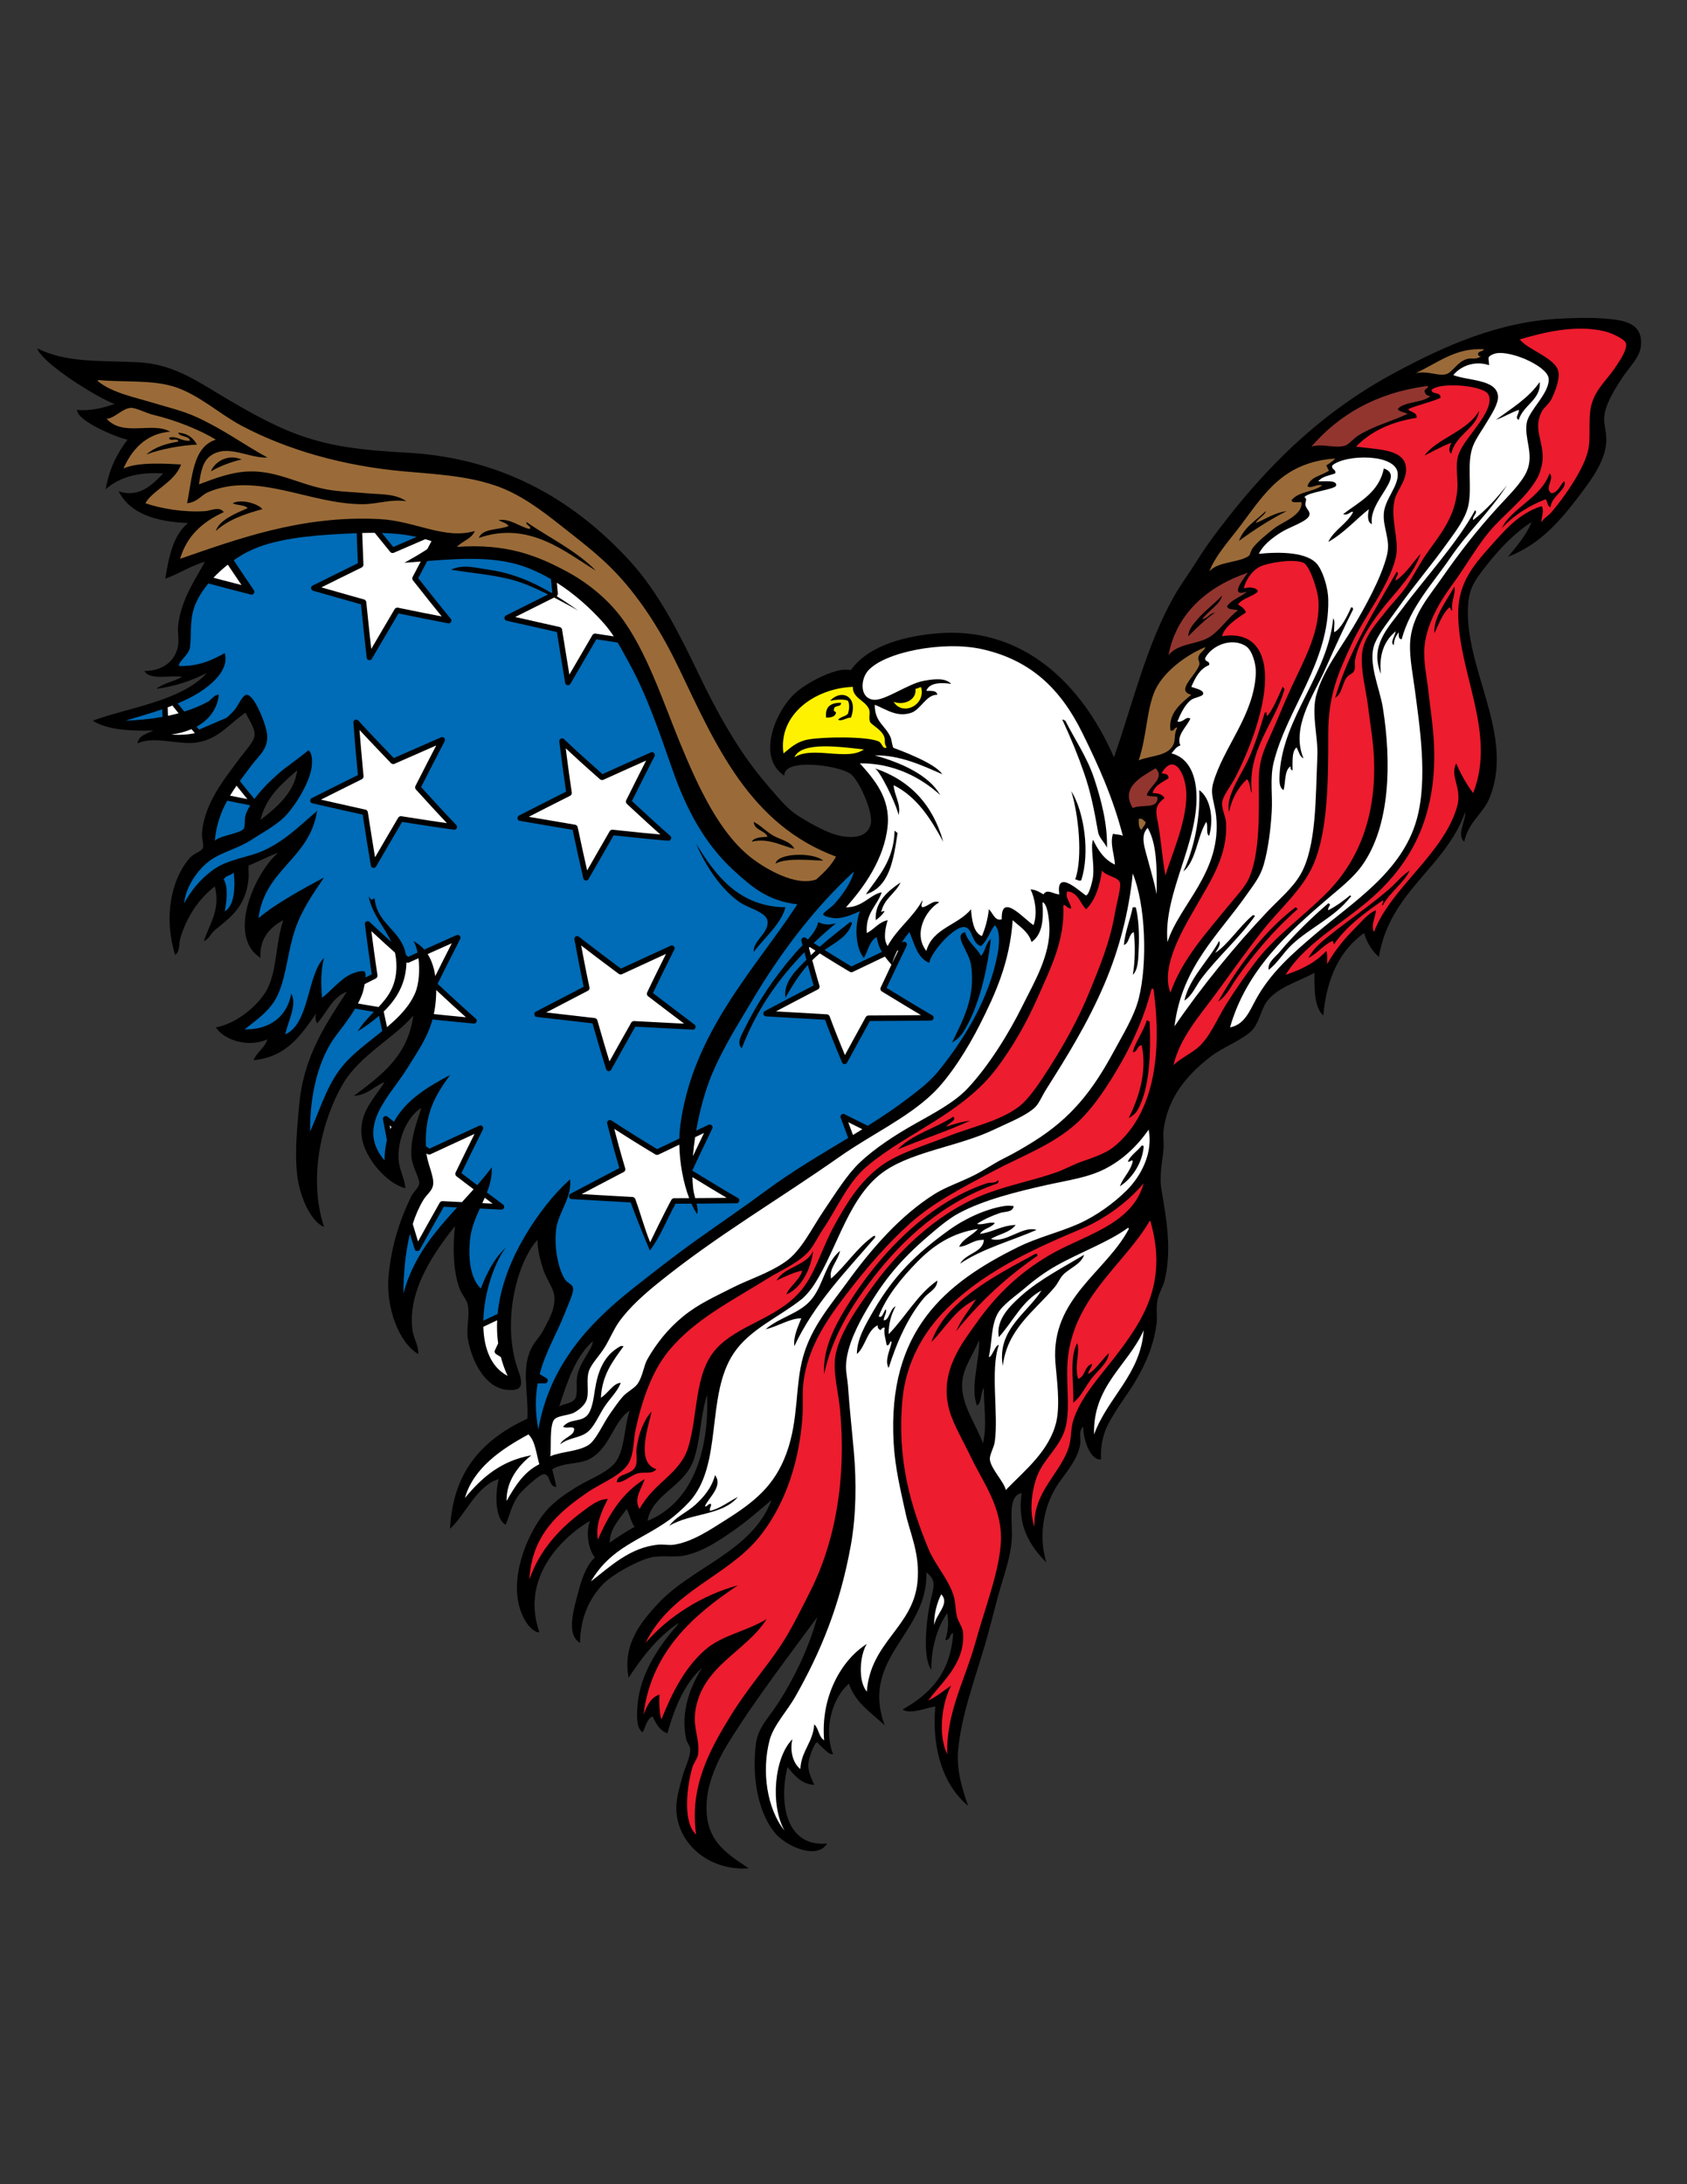 <?xml version="1.0" encoding="utf-8"?>
<!-- Generator: Adobe Illustrator 14.0.0, SVG Export Plug-In . SVG Version: 6.00 Build 43363)  -->
<!DOCTYPE svg PUBLIC "-//W3C//DTD SVG 1.0//EN" "http://www.w3.org/TR/2001/REC-SVG-20010904/DTD/svg10.dtd">
<svg version="1.0" id="Layer_1" xmlns="http://www.w3.org/2000/svg" xmlns:xlink="http://www.w3.org/1999/xlink" x="0px" y="0px"
	 width="612px" height="792px" viewBox="0 0 612 792" enable-background="new 0 0 612 792" xml:space="preserve">
<rect x="0" y="0" width="612" height="792" fill="#333333" stroke="none"/>
<g>
	<path fill-rule="evenodd" clip-rule="evenodd" d="M228.06,608.34c-2.397-12.182,4.797-20.477,10.44-26.641
		c12.393-13.537,34.429-19.098,41.4-37.799c-4.673,3.971-9.204,7.967-14.4,11.52c-4.859,3.322-10.572,7.277-17.28,8.641
		c-3.788,0.768-8.269-0.225-12.24,0.719c-4.59,1.092-13.427,5.887-16.92,9.361c-5.068,5.041-8.548,12.248-8.64,21.6
		c-5.319-3.242-2.125-12.715-0.36-19.439c1.305-4.971,3.204-9.352,5.76-11.521c-2.271-2.773-3.421-8.832-1.8-13.32
		c-11.842,7.084-24.882,21.746-18.36,40.32c-1.273,0.494-3.53-1.756-4.32-2.879c-8.802-12.523-0.532-32.289,6.48-40.68
		c3.373-4.037,7.849-6.887,11.88-9.361c4.016-2.465,9.624-4.418,12.96-7.92c4.07-4.271,3.724-13.721,5.76-19.439
		c-5.965,3.848-7.172,13.934-14.76,17.641c-3.925,1.916-8.907,1.059-13.32,3.6c0.435,2.205,1.168,4.111,1.44,6.48
		c-2.889-0.33-1.958-4.311-4.32-4.682c-1.555-0.242-7.92,5.818-9,7.201c-3,3.84-3.708,8.318-5.04,11.16
		c-3.921-2.268-3.815-11.35-2.52-16.561c-7.95,2.252-12.233,13.205-17.64,18c1.066-21.613,12.621-32.738,28.08-39.961
		c0.365-10.057-2.295-18.006,1.44-25.559c1.147-2.322,3.104-4.098,4.32-6.48c1.574-3.084,4.558-7.662,3.96-12.6
		c-0.338-2.789-2.878-5.961-3.96-9.361c-1.042-3.273-1.988-6.412-2.16-10.799c-7.432,8.34-12.327,28.307-7.92,44.279
		c1.45,5.252,5.067,10.961-3.24,10.08c-7.958-0.844-12.679-10.59-14.04-18.359c-0.681-3.885,0.704-7.844,0-12.24
		c-0.326-2.035-2.054-3.693-2.88-5.76c-2.492-6.24-2.683-15.51-1.8-23.041c-6.756,8.607-17.208,22.688-15.48,37.441
		c0.401,3.422,2.296,5.707,2.16,9c-7.135-4.109-11.768-17.125-10.8-28.08c1.041-11.785,4.492-21.441,8.28-29.16
		c0.784-1.598,2.815-3.186,2.88-4.68c0.085-1.961-2.757-6.32-2.88-10.08c-0.231-7.068,2.111-12.07,3.6-17.281
		c-4.344,2.721-8.231,9.727-8.28,17.641c-0.027,4.443,2.337,7.934,2.52,11.52c-6.7-1.662-14.846-10.914-15.84-18.719
		c-1.13-8.871,4.662-13.84,8.28-19.801c-3.845,1.555-6.099,4.701-11.16,5.039c9.646-7.273,19.611-14.228,21.6-29.159
		c-6.79,8.04-19.528,14.466-25.56,24.841c-7.266,12.496-12.854,33.35-6.84,51.84c-4.977-2.09-8.87-11.311-9.72-18.721
		c-0.979-8.523,0.018-17.719,0.72-25.561c1.596-17.812,9.951-29.65,17.28-41.039c-5.376,2.064-7.262,7.618-10.8,11.52
		c-0.581-1.263-0.722-2.167-0.36-3.6c-5.451,7.75-10.625,15.775-22.68,16.92c1.216-2.984,4.019-4.382,5.04-7.56
		c-6.782,3.066-15.561,0.454-18.72-4.319c7.473-1.335,15.691-8.07,18.72-14.041c3.552-7,2.875-16.445,5.76-24.84
		c-3.886,1.995-8.846,6.034-8.28,13.68c-12.639-8.11-1.478-31.74,6.48-38.16c-2.81,0.912-7.305,3.254-10.8,4.68
		c-0.112,1.696,0.151,3.129,0,4.681c-0.977,10.023-6.277,13.889-12.24,18.719c-1.374,1.113-2.331,3.491-3.96,3.96
		c1.785-5.976,6.128-11.041,3.96-19.8c-5.765,4.386-10.368,11.162-12.6,19.08c-0.537,1.904,0.084,4.365-1.8,5.76
		c-4.122-12.959-1.807-27.084,5.4-35.28c1.38-1.568,4.176-2.167,4.681-3.6c0.333-0.946-0.453-3.634-0.36-5.04
		c0.723-10.97,8.193-19.941,13.68-27.36c1.957-2.646,5.239-6.04,5.4-8.28c0.208-2.889-2.172-5.732-3.24-8.28
		c-5.814,3.781-9.563,9.518-17.64,10.8c-6.641,1.055-15.644-2.558-21.6,0.361c0.472-3.009,3.454-3.507,5.76-4.681
		c-7.542,0.213-16.93-0.172-21.96-3.6c13.29-4.85,32.213-7.132,41.4-17.28c-5.352,2.688-11.269,4.812-18.36,5.76
		c2.486-2.073,6.462-2.657,9.36-4.32c-3.85-0.799-11.679,1.423-13.68-2.16c6.535,0.031,11.372-3.587,12.24-9.36
		c0.35-2.332-0.268-4.891,0-7.2c1.083-9.36,6.24-16.639,9.72-23.04c-5.359,1.481-9.31,4.371-14.4,6.12
		c1.332-8.148,2.996-15.964,8.28-20.16c-11.76-0.479-21.057-3.423-25.2-11.52c7.705,2.592,12.538-2.754,16.2-6.48
		c-9.479-0.6-16.205,1.556-20.88,5.76c1.25-7.39,4.166-13.114,7.92-18c-3.256-0.584-18.132-6.511-18.36-10.8
		c4.682,0.515,9.806-0.762,13.68-2.16c-5.585-1.811-26.402-14.686-28.08-20.16c10.328,5.207,21.813,4.394,36.36,5.04
		c12.219,0.543,20.524,6.13,29.52,11.52c25.822,15.471,36.617,19.646,67.68,21.24c33.208,1.703,59.733,15.677,81.36,39.24
		c10.819,11.786,18.333,27.129,25.201,41.4c6.772,14.074,14.362,27.845,24.479,39.6c3.375,3.921,7.101,8.507,10.44,10.8
		c3.11,2.135,10.187,6.286,14.76,7.56c5.688,1.585,11.502,1.049,12.6-3.96c0.934-4.265-4.275-15.798-7.2-18
		c-2.336-1.758-7.767-2.84-11.52-3.24c-4.467-0.476-12.704-0.618-12.67,3.769c-9.759-6.425-3.722-22.043,2.949-28.969
		c3.987-4.138,12.536-8.501,17.641-9.36c1.224-0.206,1.85-0.122,3.6,0c6.555-9.341,21.03-12.5,31.68-13.32
		c33.989-2.618,54.17,22.806,63.721,45c6.913-19.705,11.776-40.782,21.96-58.68c2.298-4.039,5.302-7.999,7.92-12.24
		c2.515-4.074,5.418-8.104,8.279-11.88c17.414-22.976,37.247-42.521,64.08-56.88c17.587-9.411,37.263-18.396,60.12-19.44
		c5.741-0.262,10.662-0.381,15.48,0c7.312,0.578,14.196,1.524,13.319,10.081c-0.413,4.033-4.241,7.568-6.84,11.52
		c-2.595,3.946-6.244,9.707-6.479,14.4c-0.138,2.746,1.082,5.557,0.72,9.36c-0.646,6.799-5.535,13.265-9.36,18.36
		c-7.14,9.511-14.622,18.239-26.279,22.68c3.234-3.845,6.512-7.647,8.64-12.6c-6.237,3.804-12.499,10.506-17.64,17.281
		c-2.876,3.788-4.944,6.598-5.4,12.239c-1.89,23.356,17.403,47.749,7.56,70.92c-2.229,5.249-7.595,8.497-9,15.48
		c-2.873-2.655,0.575-7.313,0.36-10.8c-7.37,20.59-27.335,28.584-31.32,52.56c-2.499-2.18-4.284-5.076-5.399-8.64
		c-8.687,6.194-13.58,16.18-14.76,29.88c-3.27-2.97-3.259-9.222-3.24-15.48c-5.868,3.236-13.476,5.26-17.28,10.44
		c-2.229,3.035-2.81,8.462-6.12,11.16c-4.169,3.398-9.936,5.513-14.04,8.64c-7.707,5.873-15.812,14.211-17.279,27
		c-0.245,2.133,0.171,4.215,0,6.479c-0.346,4.555-1.676,9.523-0.721,15.121c1.837,10.766,3.754,21.877,1.08,32.76
		c-0.58,2.361-2.015,4.471-2.52,6.84c-0.66,3.092-0.043,6.117-0.36,8.641c-1.046,8.326-4.07,14.676-7.2,20.16
		c-3.12,5.467-7.186,10.305-10.439,16.559c-1.66,3.189-2.806,7.688-2.521,12.602c-3.36,0.68-6.435-6.188-6.479-11.881
		c-1.865,1.891-0.706,4.186-1.08,6.48c-0.821,5.043-4.481,9.377-7.561,13.68c-4.88,6.82-8.168,18.189-4.68,29.16
		c-5.702-5.688-10.777-13.141-9-25.201c-5.411,1.125-3.128,10.338-3.6,16.922c-0.481,6.713-2.817,12.764-4.681,19.439
		c-1.741,6.24-3.257,12.691-5.04,18.719c-3.82,12.916-8.584,25.648-9.72,38.16c-0.674,7.424,1.562,14.154,3.6,20.16
		c-8.621-7.131-13.296-20.02-11.88-36c-3.201,0.352-8.966,3.051-11.88,1.08c9.856-5.502,17.492-13.229,18.36-27.719
		c-1.451,0.348-0.917,2.682-2.88,2.52c0.954-2.842,1.383-6.189,0.72-9.721c-3.61,5.041-5.898,12.879-5.76,20.52
		c-3.118-4.152-1.929-16.521-0.72-23.039c1.16-6.26,3.285-8.951-1.08-12.24c0.702,22.139-24.14,30.668-15.12,55.439
		c-4.772-4.588-10.667-8.053-12.96-15.119c-5.896,4.881-9.376,16.375-5.76,25.561c-1.605,0.098-2.197-0.984-3.24-1.801
		c-0.301-0.236-2.602-2.51-2.52-2.52c-1.085,0.145-3.126,5.816-3.24,7.92c-0.168,3.131,1.464,5.688,2.16,7.561
		c-4.98-0.42-7.209-3.592-9.72-6.48c-3.07,12.525-0.863,29.086,14.4,27.719c-3.781,6.092-14.839,0.945-18.72-3.6
		c-5.979-7.004-8.622-19.23-7.2-32.039c0.685-6.174,4.36-9.562,7.56-14.4c6.067-9.174,11.646-20.568,14.76-32.041
		c-9.339,12.795-23.081,30.561-32.76,46.441c-3.208,5.264-6.51,12.604-7.2,19.08c-1.601,15.035,6.508,19.783,15.121,25.559
		c-14.977,1.051-26.522-9.623-26.28-22.318c0.063-3.355,1.235-7.354,2.16-10.801c0.897-3.342,3.002-7.172,2.88-10.08
		c-0.051-1.227-1.163-2.365-1.44-3.6c-2.226-9.893,1.582-19.404,5.76-25.92c-6.392,5.727-9.948,14.291-12.6,23.76
		c-2.847-0.994-4.097-3.582-5.4-6.121c-2.15,0.971-2.425,3.816-3.6,5.762c-2.519-1.574-2.058-7.082-1.8-10.08
		c1.021-11.859,8.383-21.824,14.4-28.801c0.068-0.291,0.362-0.359,0.36-0.721C238.575,593.654,233.032,600.711,228.06,608.34
		L228.06,608.34z M356.94,503.221c-0.192,5.057,1.262,13.996-0.36,20.158c-2.197-6.422-7.514-13.34-7.56-20.879
		c-0.039-6.318,3.977-10.93,6.12-16.561c0.457,6.938-3.318,16.867-0.721,23.76C356.253,508.533,355.66,504.939,356.94,503.221
		L356.94,503.221z M107.82,279.3c-0.986,8.015-7.545,13.575-13.32,18C96.513,288.873,102.277,284.197,107.82,279.3L107.82,279.3z
		 M215.1,486.301c-0.337,3.389-4.889,7.537-5.76,12.959c-0.438,2.73,0.403,6.082-0.72,7.92c-1.152,1.885-4.46,1.77-5.76,2.881
		C205.789,500.988,208.729,491.928,215.1,486.301L215.1,486.301z M256.5,505.74c0.887,20.869-5.685,39.379-21.6,45.719
		c1.587-9.436,13.029-12.293,16.56-21.6C254.149,522.773,253.893,514.16,256.5,505.74L256.5,505.74z M227.34,547.141
		c1.047,2.072,1.534,4.705,2.88,6.479c-3.096,1.824-6.192,3.648-9,5.76C221.031,554.51,224.924,550.605,227.34,547.141
		L227.34,547.141z"/>
	<path fill-rule="evenodd" clip-rule="evenodd" fill="#9A6B38" d="M35.46,138.18c-0.066-0.306,0.141-0.339,0.36-0.36
		c8.914,0.866,19.514-0.205,27.72,2.52c8.827,2.932,15.956,9.703,24.12,14.04c16.239,8.626,36.639,14.574,59.04,16.56
		c11.252,0.998,22.311,1.544,32.76,5.04c8.991,3.008,16.682,8.805,23.76,14.4c7.347,5.808,14.466,11.159,20.52,17.64
		c9.308,9.965,16.578,21.801,22.68,34.561c13.356,27.925,25.64,56.431,56.88,68.039c-1.762,3.138-3.97,5.429-7.2,8.28
		c-7.666,2.671-18.489-4.134-22.68-7.2c-12.274-8.979-20.23-26.613-26.64-42.119c-6.229-15.072-12.333-34.029-21.96-46.44
		c-4.878-6.289-11.865-11.968-19.08-15.84c-10.744-5.767-21.744-10.285-39.96-9c1.927-2.153,5.3-2.859,6.48-5.759
		c-11.059,3.226-21.605-3.656-34.56-4.321c-28.371-1.456-51.806,7.359-72.36,14.4c2.471-8.448,8.346-13.493,15.84-16.92
		c-1.574-2.238-4.512-0.523-6.84-0.36c-7.389,0.52-15.96-0.891-21.6-2.88c2.751-4.819,10.632-7.6,12.96-14.04
		c-4.952-0.285-15.589-1.014-20.88,1.44c2.603-6.039,7.706-12.694,16.92-13.319c-6.371-3.735-17.054,1.96-23.04-4.681
		c2.947-0.231,5.586-3.698,8.64-3.96c1.893-0.162,5.554,1.872,8.28,2.52c8.286,1.971,17.06,5.543,22.68,9
		c-8.473,2.687-8.505,13.815-10.44,23.04c3.75-0.333,5.052-2.875,7.56-3.96c17.718-7.671,36.987,4.368,56.16,4.32
		c5.43-0.013,10.116-1.916,15.84-1.08c-4.171-2.87-9.714-2.43-14.4-2.88c-4.908-0.471-9.86-0.515-14.76-1.44
		c-9.744-1.84-17.431-6.594-27.36-6.48c-6.799,0.078-12.885,2.52-18.72,4.68c0.71-4.79,1.427-8.442,4.32-10.44
		c6.176-4.264,13.68,1.05,20.52,0.72c-8.627-4.712-16.141-10.343-25.92-14.76c-4.957-2.24-10.184-3.435-15.479-5.04
		C48.396,143.91,40.667,142.429,35.46,138.18L35.46,138.18z M68.94,159.78c-3.258,0.337-4.877-1.922-7.56-1.08
		c-0.18,1.741,3.348-0.228,3.24,1.44c-4.662,0.738-8.682,2.118-11.521,4.68c5.139-2,12.651-3.349,18.36-3.6
		c-1.343-2.377-3.323-4.116-6.839-4.32C65.313,158.607,68.49,157.83,68.94,159.78L68.94,159.78z M76.5,170.94
		c3.224-1.936,7.806-3.615,11.16-4.32C82.78,164.467,77.903,167.348,76.5,170.94L76.5,170.94z M84.42,182.46
		c1.484,0.917,4.338,0.462,5.4,1.8c-4.412,1.95-10.316,4.322-11.52,8.281c4.299-3.982,10.382-6.179,16.92-7.921
		C93.463,182.507,87.465,180.896,84.42,182.46L84.42,182.46z M184.5,190.74c-3.499,1.541-9.388,0.692-10.8,4.321
		c18.273-6.35,31.499,5.23,42.48,11.879c-7.045-7.235-16.742-11.818-25.2-17.64c-0.296,1.281,2.231,1.577,1.08,2.52
		c-3.655-0.906-7.148-3.889-11.16-3.239C182.035,189.366,183.761,189.559,184.5,190.74L184.5,190.74z M278.46,303.42
		c-2.355,0.165-4.858,0.181-5.76,1.8c6.183-1.603,11.604,1.88,15.48,2.52c-1.484-2.711-5.064-3.289-7.56-4.679
		c-2.713-1.513-4.583-3.77-7.201-5.04C273.711,301.209,277.446,300.956,278.46,303.42L278.46,303.42z M281.34,313.14
		c4.268-2.234,12.649-1.149,17.28-1.079C294.982,308.938,282.058,309.246,281.34,313.14L281.34,313.14z"/>
	<path fill-rule="evenodd" clip-rule="evenodd" fill="#FFF200" d="M332.101,249.78c0.6,0,1.438-0.6,2.039-0.6
		c1.857,6.469-6.723,10.643-9.96,5.28C327.579,255.908,332.646,253.965,332.101,249.78L332.101,249.78z"/>
	<path fill-rule="evenodd" clip-rule="evenodd" fill="#FFFFFF" d="M341.101,288.3c-4.077-7.204-13.995-11.685-23.761-14.4
		c9.151-0.15,17.402,3.718,24.48,6.84c-2.551-4.06-15.348-8.67-17.713-9.578c-0.428-0.599-0.62-2.808-1.007-3.742
		c-1.796-4.338-5.852-5.538-5.761-11.879c4.282,1.735,8.147,4.701,13.32,2.879c3.438-1.209,5.359-6.611,9.36-6.48
		c-0.143-1.658-2.218-1.382-3.96-1.44c0.972-2.868,5.031-3.128,9-2.52c-2.276-2.514-7.232-1.583-10.08-1.08
		c-5.397,0.954-14.016,7.242-18,6.84c-5.206-0.525-4.81-7.35-2.16-10.44c5.93-6.917,27.417-11.027,41.399-7.92
		c17.781,3.951,28.612,14.55,36.36,30.24c5.867,11.882,11.09,23.352,14.76,37.441c-0.949-0.491-2.454-0.426-3.6-0.721
		c-1.154,3.679,0.582,7.576,0.72,11.16c-3.863-1.777-6.098-5.183-7.92-9c-1.062,2.614,0.529,8.552,0,13.32
		c-0.142,1.277-1.328,6.567-2.52,6.84c-0.695,0.159-11.238-10.649-9.721-0.36c-2.261-0.056-4.339-2.197-5.76,0
		c-1.377-0.783-2.636-1.684-4.68-1.8c1.604,3.226,2.592,8.729,1.08,12.96c-3.267-2.013-11.854-12.226-11.521-2.16
		c-2.459,0.903-3.254-2.336-4.68-3.6c-0.4,3.68-1.303,6.857-2.521,9.72c-3.245-1.209-3.715-6.659-3.96-9.72
		c-4.667,5.773-14.013,6.868-16.199,15.12c-4.906-6.266-0.257-14.847,4.68-17.64c-2.203-0.994-3.99,1.524-6.12,1.8
		c-0.833-0.8,0.122-1.404,0-2.52c-3.432,6.288-9.187,10.253-12.6,16.561c-1.756-2.528-0.784-6.56,0-9.361
		c-3.337,0.743-4.852,3.309-7.561,4.68c-0.557-7.277,3.676-9.764,5.4-14.759c-4.076,0.605-6.949,5.529-12.96,5.399
		c6.166-6.818,13.954-17.392,15.12-29.52c0.977-10.17-4.866-16.824-10.08-22.68C324.175,276.69,334.131,281.931,341.101,288.3
		L341.101,288.3z M393.3,280.38c2.369,6.836,3.633,13.248,5.04,21.24c0.412,2.336,2.303,3.668,3.24,5.76
		c0.23-8.596-2.104-17.401-4.68-25.2c-2.539-7.685-7.266-14.51-10.44-20.88c-0.46-0.019-0.498-0.461-1.08-0.36
		C388.545,267.784,390.921,273.514,393.3,280.38L393.3,280.38z M342.18,305.22c-3.754-13.405-12.021-22.298-24.84-26.639
		c1.732,0.694,7.551,12.344,8.641,16.919c0.974-3.849-1.545-7.012-1.801-10.8C332.725,288.996,337.649,296.911,342.18,305.22
		L342.18,305.22z M390.061,318.9c0.848-0.008,1.06,0.62,2.159,0.36c3.316-9.991,1.063-25.016-3.6-32.4
		C391.201,295.17,392.917,310.745,390.061,318.9L390.061,318.9z M314.101,324.3c8.591-2.688,10.059-12.501,11.52-22.32
		c-0.514-0.086-0.607-0.593-1.08-0.72C324.219,312.098,318.68,317.719,314.101,324.3L314.101,324.3z M319.86,330.061
		c1.203-4.438,5.067-6.213,6.84-10.081c-4.372,2.959-9.501,7.045-9,13.68c1.259-0.901,2.393-1.928,3.24-3.24
		C319.816,330.238,319.197,331.269,319.86,330.061L319.86,330.061z"/>
	<path fill="#FFFFFF" d="M180.356,478.723c-0.486,0.229-0.969,0.459-1.448,0.686c-1.133,0.537-2.327,1.104-3.568,1.695
		c0.226,7.699,2.686,14.607,8.801,17.797c-1.038-2.266-1.843-4.545-2.441-6.822c-0.597-0.367-1.2-0.738-1.807-1.113
		c-0.373-0.23-0.566-0.867-0.383-1.266c0.402-0.871,0.803-1.732,1.202-2.588C180.322,484.293,180.221,481.488,180.356,478.723
		L180.356,478.723z M82.641,204.752c1.646,2.476,3.305,4.938,4.974,7.392c-3.423-0.883-6.829-1.749-10.19-2.646
		C79.051,207.781,80.825,206.181,82.641,204.752L82.641,204.752z M154.303,195.504c-0.906,0.388-1.841,0.788-2.801,1.2
		c-2.911,1.251-5.817,2.508-8.732,3.773c-0.333,0.145-0.938-0.007-1.168-0.29c-1.921-2.361-3.843-4.721-5.66-6.977
		c-1.505-0.008-3.021,0.012-4.542,0.053c0.088,2.481,0.186,4.959,0.284,7.437c0.051,1.3,0.102,2.553,0.161,4.098
		c0.011,0.297-0.296,0.803-0.562,0.934c-3.149,1.543-5.904,2.901-8.474,4.172c-2.068,1.022-4.142,2.051-6.217,3.081
		c3.317,0.943,6.147,1.747,6.502,1.848c3.004,0.853,6.018,1.707,9.051,2.562c0.303,0.085,0.691,0.547,0.723,0.86
		c0.344,3.341,0.69,6.683,1.044,10.024v-0.004c0.245,2.314,0.5,4.653,0.765,7.029c1.901-3.26,3.798-6.479,5.686-9.68
		c1.332-2.259,2.599-4.406,2.842-4.819c0.172-0.292,0.731-0.541,1.062-0.472c2.969,0.619,6.084,1.248,9.289,1.882
		c2.316,0.459,4.523,0.891,6.693,1.312c-1.472-1.803-2.943-3.631-4.413-5.474c-2.105-2.64-4.094-5.163-6.083-7.687
		c-0.182-0.231-0.237-0.817-0.102-1.078c0.935-1.79,1.936-3.694,2.979-5.675c-1.971,0.156-3.948,0.31-5.928,0.446
		c2.834-1.579,5.639-3.187,8.299-4.94c0.511-0.966,1.022-1.932,1.533-2.896C155.795,195.964,155.052,195.725,154.303,195.504
		L154.303,195.504z M202.007,211.294c0.131,1.422,0.258,2.753,0.378,3.984c0.027,0.272-0.181,0.691-0.42,0.899
		c2.696,1.681,5.258,3.438,7.735,5.162c-2.885-1.569-5.714-3.142-8.672-4.674c-4.244,2.098-8.737,4.355-13.208,6.601
		c-0.306,0.154-0.611,0.308-0.917,0.462c2.238,0.505,4.477,1.01,6.721,1.516c3.154,0.711,6.318,1.424,9.502,2.139
		c0.306,0.068,0.716,0.508,0.766,0.816c0.271,1.679,0.54,3.361,0.809,5.044c0.599,3.751,1.2,7.511,1.853,11.375
		c1.605-2.756,2.497-4.286,3.424-5.875c2.115-3.625,4.334-7.428,4.973-8.525c0.159-0.273,0.703-0.533,1.016-0.484
		c2.08,0.323,4.31,0.665,6.695,1.024c-1.091-1.648-2.265-3.229-3.602-4.738C214.09,220.407,208.286,215.287,202.007,211.294
		L202.007,211.294z M234.398,275.786c-2.289,1.017-4.456,1.983-6.529,2.914c-2.713,1.217-5.787,2.605-9.067,4.091
		c-0.268,0.121-0.85,0.034-1.07-0.16c-2.514-2.212-4.982-4.401-7.331-6.525c-1.704-1.542-3.424-3.121-5.168-4.756
		c0.294,2.331,0.585,4.581,0.871,6.709c0.41,3.059,0.852,6.186,1.337,9.417c0.051,0.34-0.235,0.889-0.542,1.043
		c-2.96,1.485-5.922,2.984-8.892,4.495c-2.067,1.051-4.132,2.107-6.199,3.166c2.54,0.435,4.971,0.846,7.406,1.258
		c3.289,0.557,6.583,1.115,9.524,1.621c0.31,0.054,0.743,0.474,0.808,0.781c0.62,2.938,1.272,5.972,1.969,9.147
		c0.495,2.251,0.989,4.465,1.483,6.636c1.377-2.402,2.477-4.318,3.457-6.023c1.582-2.75,3.168-5.505,4.755-8.259
		c0.148-0.257,0.676-0.523,0.973-0.492c3.451,0.368,6.906,0.736,10.156,1.064c2.284,0.23,4.669,0.46,7.225,0.688
		c-3.378-2.989-6.609-5.979-9.839-8.968c-1.684-1.558-1.392-1.292-2.38-2.204c-0.263-0.243-0.377-0.855-0.219-1.176
		c1.416-2.86,2.831-5.685,4.247-8.492C232.441,279.641,233.442,277.667,234.398,275.786L234.398,275.786z M158.259,270.301
		c-3.788,1.65-7.5,3.288-11.195,4.918c-1.353,0.596-2.703,1.192-4.051,1.786c-0.301,0.132-0.898,0.011-1.125-0.227
		c-0.968-1.014-1.824-1.907-2.698-2.819c-2.947-3.077-5.894-6.153-8.771-9.259c0.179,2.315,0.37,4.648,0.572,7.002
		c0.313,3.656,0.613,6.928,0.897,9.827c0.031,0.321-0.262,0.846-0.551,0.988c-2.694,1.329-5.643,2.796-8.722,4.335
		c-2.066,1.032-4.126,2.066-6.187,3.1c3.704,0.851,7.224,1.634,10.759,2.422c2.115,0.471,4.166,0.929,5.48,1.224
		c0.308,0.069,0.717,0.508,0.765,0.82c0.842,5.445,1.686,10.893,2.624,16.45c1.52-2.61,2.858-4.912,3.498-6.007
		c1.331-2.282,2.896-4.955,4.941-8.432c0.161-0.273,0.703-0.531,1.015-0.48c3.035,0.491,6.282,0.994,9.682,1.506
		c2.357,0.354,4.663,0.695,6.927,1.023c-1.589-1.686-3.155-3.371-4.707-5.055c-2.21-2.4-4.401-4.806-6.59-7.211
		c-0.215-0.236-0.299-0.831-0.156-1.117c1.395-2.778,2.879-5.68,4.406-8.641C156.261,274.148,157.286,272.173,158.259,270.301
		L158.259,270.301z M70.694,265.866c-0.405-0.49-0.812-0.983-1.219-1.478c-2.226,0.961-4.721,1.616-7.375,1.952
		C65.27,266.58,68.126,266.386,70.694,265.866L70.694,265.866z M64.782,258.631c-0.747-0.927-1.492-1.857-2.237-2.792
		c-0.569,0.222-1.143,0.438-1.721,0.65c0.036,1.021,0.073,2.043,0.111,3.065C62.252,259.279,63.536,258.971,64.782,258.631
		L64.782,258.631z M83.461,288.511c1.113,0.223,2.231,0.445,3.352,0.667c1.001,0.199,1.995,0.397,2.921,0.582
		c-1.311-1.605-2.617-3.23-3.922-4.869C84.994,286.073,84.205,287.275,83.461,288.511L83.461,288.511z M163.901,342.037
		c-2.289,1.017-4.456,1.983-6.53,2.914c-0.72,0.323-1.465,0.659-2.233,1.005c1.444,2.255,2.324,4.978,2.764,7.983
		c0.991-1.988,1.98-3.962,2.972-5.927C161.942,345.895,162.944,343.92,163.901,342.037L163.901,342.037z M151.815,347.455
		c-1.137,0.514-2.31,1.043-3.51,1.586c-0.202,0.091-0.587,0.063-0.856-0.041c-0.003,0.281-0.012,0.565-0.029,0.859
		c-0.419,7.149-3.649,12.511-8.221,16.938c0.388,1.833,0.789,3.706,1.206,5.629c4.344-3.659,8.187-7.56,10.256-12.487
		C152.034,356.669,152.315,351.616,151.815,347.455L151.815,347.455z M143.271,345.405c-1.155-1.024-2.284-2.035-3.386-3.032
		c-1.682-1.521-3.408-3.107-5.175-4.749c0.698,5.31,1.412,10.64,2.233,16.103c0.051,0.34-0.235,0.889-0.543,1.043
		c-1.369,0.687-2.738,1.377-4.108,2.07c-0.245,1.381-0.562,2.651-0.712,3.1c-0.432,1.292-1.022,2.613-1.724,3.942
		c2.573,0.436,5.126,0.869,7.473,1.271c3.454-3.67,6.403-7.615,6.491-14.573C143.845,348.669,143.639,346.966,143.271,345.405
		L143.271,345.405z M157.374,367.703c1.508,0.159,3,0.314,4.466,0.464c2.242,0.229,4.609,0.463,7.195,0.705
		c-1.701-1.517-3.371-3.029-5.015-4.534c-1.83-1.675-3.767-3.473-5.77-5.345c0,0.551-0.01,1.106-0.03,1.667
		C158.127,363.254,157.831,365.577,157.374,367.703L157.374,367.703z M241.604,345.891c-4.076,1.862-8.089,3.717-12.084,5.564
		c-1.324,0.612-2.647,1.224-3.968,1.834c-0.234,0.108-0.803,0.048-1.011-0.105c-2.828-2.088-5.461-4.063-7.942-5.948
		c-1.801-1.368-3.737-2.853-5.776-4.427c0.396,2.11,0.799,4.238,1.226,6.429c0.576,2.961,1.175,5.922,1.817,8.88
		c0.078,0.358-0.19,0.927-0.516,1.098c-4.017,2.103-8.002,4.175-11.987,6.247c-1.07,0.557-2.139,1.113-3.21,1.67
		c2.51,0.283,4.953,0.559,7.2,0.815c3.549,0.405,7.058,0.811,10.488,1.216c0.306,0.036,0.761,0.425,0.844,0.723
		c0.82,2.921,1.652,5.799,2.496,8.644c0.632,2.132,1.272,4.25,1.919,6.356c1.124-2.03,2.246-4.044,3.37-6.048
		c1.378-2.458,2.934-5.211,4.565-8.093c0.137-0.243,0.645-0.523,0.922-0.508c4.576,0.26,9.089,0.486,13.623,0.713
		c1.542,0.077,3.089,0.156,4.61,0.233c-1.989-1.498-3.718-2.807-5.297-4.006c-1.357-1.031-4.59-3.497-7.874-6.001
		c-0.314-0.239-0.465-0.862-0.297-1.218c1.287-2.721,2.63-5.483,4.002-8.266C239.753,349.606,240.693,347.716,241.604,345.891
		L241.604,345.891z M325.915,344.553c-0.152,0.071-0.306,0.144-0.459,0.216c-0.686,1.413-1.287,2.909-1.805,4.489
		C324.364,347.767,325.125,346.187,325.915,344.553L325.915,344.553z M321.019,346.866c-0.713,0.338-1.435,0.679-2.163,1.025
		c-2.831,1.343-6.084,2.896-9.574,4.567c-0.198,0.095-0.744,0.068-0.934-0.043c-2.981-1.752-5.856-3.513-8.677-5.276
		c-0.781-0.488-1.535-0.961-2.268-1.422c-0.075,0.061-0.149,0.121-0.223,0.183c-0.889,0.741-1.724,1.504-2.513,2.288
		c0.083,0.309,0.169,0.62,0.255,0.936c0.784,2.874,1.576,5.699,2.382,8.425c0.114,0.388-0.142,0.982-0.5,1.168
		c-3.075,1.592-6.16,3.206-9.249,4.83c-2.021,1.062-4.038,2.128-6.055,3.193c2.288,0.132,4.54,0.258,6.795,0.385
		c3.947,0.223,7.91,0.446,11.768,0.675c0.298,0.018,0.775,0.375,0.878,0.656c1.008,2.739,2.043,5.416,3.099,8.055
		c0.824,2.059,1.649,4.072,2.476,6.059c1.297-2.374,2.361-4.315,3.282-5.994c1.431-2.609,2.868-5.223,4.304-7.835
		c0.124-0.226,0.617-0.519,0.875-0.52c3.771-0.01,7.557-0.03,11.354-0.058c2.589-0.019,5.188-0.042,7.796-0.069
		c-3.641-2.148-7.233-4.339-10.826-6.529c-0.097-0.059-0.195-0.119-3.464-2.104c-0.377-0.23-0.572-0.871-0.387-1.273
		c1.272-2.756,2.532-5.433,3.787-8.063c0.053-0.111,0.105-0.222,0.159-0.334C322.573,348.846,321.759,347.894,321.019,346.866
		L321.019,346.866z M295.84,344.729c-0.722-0.458-1.428-0.908-2.125-1.352c-0.089,0.088-0.179,0.176-0.268,0.264
		c0.237,0.891,0.479,1.797,0.73,2.731C294.72,345.815,295.275,345.268,295.84,344.729L295.84,344.729z M312.838,409.461
		c-1.716-0.842-3.422-1.691-5.124-2.543c0.154,0.412,0.125,0.33,0.17,0.451c0.517,1.395,1.034,2.791,1.556,4.184
		C310.576,410.859,311.71,410.162,312.838,409.461L312.838,409.461z M243.606,434.99c0.125-0.225,0.618-0.518,0.875-0.52
		c1.839-0.004,3.681-0.012,5.526-0.02c-2.145-5.621-3.45-12.789-3.575-19.393c-2.371,1.127-4.955,2.361-7.649,3.65
		c-0.201,0.096-0.75,0.068-0.941-0.047c-2.949-1.762-5.829-3.525-8.65-5.289c-2.104-1.314-4.224-2.662-6.357-4.035
		c0.523,2.012,1.054,4.023,1.601,6.029c0.767,2.811,1.564,5.609,2.41,8.389c0.119,0.391-0.134,0.988-0.496,1.176
		c-3.337,1.736-6.384,3.334-9.286,4.861c-2.023,1.064-4.042,2.131-6.06,3.197c2.288,0.131,4.536,0.258,6.791,0.385
		c3.949,0.223,7.912,0.447,11.772,0.676c0.299,0.018,0.775,0.375,0.878,0.656c1.875,5.096,3.387,10.863,5.431,15.77
		C235.713,450.689,240.939,439.844,243.606,434.99L243.606,434.99z M252.187,434.439c1.217-0.008,2.436-0.016,3.655-0.025
		c2.587-0.02,5.185-0.043,7.79-0.07c-3.651-2.154-7.255-4.352-10.859-6.547c-0.064-0.039,0.203,0.123-1.587-0.965
		c0.042,1.383,0.132,2.73,0.274,4.027C251.592,432.062,251.886,433.273,252.187,434.439L252.187,434.439z M251.382,419.234
		c0.453-0.959,0.904-1.912,1.354-2.855c0.879-1.848,1.767-3.699,2.656-5.549c-1.095,0.514-2.169,1.018-3.224,1.514
		C251.823,414.646,251.555,416.959,251.382,419.234L251.382,419.234z M172.149,411.16c-2.131,0.977-4.395,2.02-6.78,3.119
		c-3.103,1.432-6.198,2.865-9.301,4.307c-0.235,0.109-0.803,0.049-1.011-0.105c-0.124-0.092-0.247-0.182-0.371-0.273
		c0.5,4.094,2.749,8.125,2.454,11.213c-0.229,2.393-2.292,3.582-3.601,5.76c-1.57,2.613-2.821,5.535-3.812,8.646
		c0.65,2.176,1.29,4.266,1.926,6.324c1.125-2.031,2.246-4.043,3.367-6.045c1.506-2.689,3.018-5.373,4.529-8.059
		c0.136-0.24,0.646-0.525,0.922-0.512c2.413,0.125,4.771,0.242,7.115,0.357c1.415-1.539,2.829-3.08,4.221-4.643
		c-2.017-1.531-4.143-3.152-6.27-4.775c-0.316-0.24-0.467-0.865-0.297-1.223c1.263-2.648,2.611-5.42,4.021-8.279
		C170.217,415.031,171.181,413.096,172.149,411.16L172.149,411.16z M142.007,408.586c-0.208-0.162-0.417-0.326-0.625-0.488
		c0.084,0.449,0.169,0.898,0.254,1.35C141.757,409.156,141.879,408.869,142.007,408.586L142.007,408.586z M174.977,436.258
		c1.248,0.061,2.492,0.123,3.73,0.186c-0.962-0.719-1.912-1.428-2.852-2.135C175.572,434.959,175.277,435.607,174.977,436.258
		L174.977,436.258z"/>
	<path fill-rule="evenodd" clip-rule="evenodd" fill="#006BB6" d="M84.78,316.38c0.542,4.318,0.526,12.021-3.24,14.04
		c0.674-3.448,1.308-8.68-0.36-11.52C81.763,317.442,83.846,317.486,84.78,316.38L84.78,316.38z M183.42,452.459
		c-4.108,3.812-6.776,9.064-9,14.762c-3.85-3.695-4.531-10.908-3.96-17.281c0.394-4.395,1.969-8.135,3.613-11.721
		c2.582,0.127,5.181,0.256,7.832,0.395c0.913,0.049,1.383-1.256,0.644-1.801c-1.929-1.424-3.902-2.9-5.903-4.408
		c1.118-2.869,1.888-5.818,1.735-9.104c-1.668,2.23-3.434,4.363-5.25,6.447c-1.987-1.508-3.868-2.943-5.737-4.367
		c1.236-2.584,2.452-5.084,3.655-7.525c1.352-2.744,2.74-5.523,4.153-8.332c0.398-0.793-0.498-1.725-1.305-1.355
		c-3.43,1.568-6.53,2.992-9.364,4.299c-2.925,1.35-5.843,2.701-8.767,4.059c-0.418-0.309-0.835-0.619-1.254-0.93
		c-0.458-11.955,3.335-18.337,8.747-25.776c-7.502,4.003-15.811,8.663-20.344,16.944c-0.793-0.619-1.589-1.244-2.386-1.871
		c-0.687-0.541-1.758,0.109-1.598,0.969c0.479,2.562,0.959,5.123,1.426,7.568c-0.535,2.232-0.839,4.67-0.859,7.35
		c-10.629-12.428,2.113-23.404,8.28-33.479c3.597-5.877,7.218-10.739,9.116-17.64c1.556,0.164,3.131,0.327,4.741,0.492
		c3.701,0.378,7.194,0.723,10.259,0.997c0.899,0.08,1.426-1.152,0.746-1.75c-2.406-2.117-4.832-4.304-7.271-6.537
		c-2.354-2.155-4.537-4.181-6.626-6.137c1.286-2.592,2.59-5.198,3.91-7.814c1.297-2.572,2.757-5.443,4.303-8.473
		c0.402-0.79-0.481-1.726-1.293-1.367c-2.841,1.257-5.894,2.619-9.106,4.061c-0.907,0.407-1.787,0.804-2.643,1.189
		c-1.084-1.248-2.4-2.297-3.977-3.1c0.66,0.895,1.189,2.391,1.551,4.192c-1.181,0.532-2.32,1.046-3.426,1.547
		c-0.27-0.234-0.54-0.47-0.811-0.707c-1.46-8.913-10.504-11.016-11.354-20.513c-1.517,0.849-1.269,0.432-2.16-0.719
		c1.416,6.868,5.703,10.93,8.208,16.519c-0.239-0.215-0.479-0.433-0.719-0.65c-2.52-2.28-4.907-4.481-7.186-6.617
		c-0.644-0.604-1.786-0.021-1.671,0.855c0.803,6.129,1.608,12.26,2.489,18.18c-0.756,0.38-1.509,0.76-2.261,1.139
		c0.061-0.973-0.004-1.769-0.299-2.066c-0.693-0.699-3.481,0.226-4.68,0.72c-4.042,1.666-8.196,6.984-10.8,8.64
		c-0.47-5.212-0.42-10.004,0.72-14.4c-6.14,6.063-5.214,23.908-14.04,27.721c0.838-4.421,4.421-10.707,2.16-14.761
		c-1.505,8.421-7.941,13.129-16.92,12.96c4.528-3.634,9.688-6.992,12.24-12.96c3.009-7.038,3.451-15.683,6.12-23.4
		c2.604-7.526,6.647-12.976,10.44-18.72c-7.253,3.907-17.781,9.578-23.76,14.76c2.193-17.847,18.621-21.459,21.24-38.88
		c-6.668,5.645-13.653,12.946-23.399,15.84c-6.048,1.795-10.592,2.617-15.121,6.121c-3.969,3.069-7.002,6.667-9.72,11.52
		c0.623-5.979,4.88-12.2,9.36-15.48c4.281-3.136,10.116-4.289,15.12-7.561c4.544-2.972,9.585-5.527,12.96-9.36
		c3.169-3.599,7.465-10.466,8.64-15.84c0.771-3.529,0.189-6.915-1.08-7.2c0.182,0.041-5.932,4.651-6.48,5.04
		c-4.071,2.889-9.478,7.76-13.014,12.584c-1.789-2.175-3.543-4.352-5.273-6.529c1.386-1.917,2.827-3.796,4.247-5.696
		c2.889-3.865,6.782-6.366,5.4-12.6c-0.857-3.867-4.564-13.044-7.2-12.96c-1.499,0.048-3.022,3.895-4.319,5.4
		c-0.871,1.01-1.843,1.996-2.927,2.924c-0.673,0.288-1.336,0.571-1.99,0.852c-3.376,1.448-5.765,2.477-8.016,3.446
		c-0.297-0.36-0.593-0.718-0.889-1.076c4.47-2.462,7.53-6.35,8.061-11.546c-1.703-0.139-2.597,1.775-3.96,2.52
		c-2.563,1.4-5.432,2.589-8.562,3.566c-0.121-0.15-0.242-0.299-0.362-0.448c-0.677-0.839-1.351-1.677-2.021-2.518
		c5.602-2.349,10.625-5.261,14.187-9.24c1.918-2.143,3.892-5.34,2.88-9c-4.578,2.502-9.318,4.842-16.56,4.68
		c-0.686-1.285,3.652-4.064,3.96-6.84c0.487-4.379-0.02-8.645,1.08-12.96c0.891-3.496,2.946-6.976,5.584-10.151
		c4.182,1.153,8.385,2.233,12.618,3.321c0.938,0.241,1.878,0.483,2.819,0.726c0.848,0.219,1.566-0.808,1.074-1.531
		c-1.967-2.893-3.825-5.646-5.521-8.192c-0.605-0.91-1.206-1.816-1.803-2.719c1.704-1.197,3.408-2.229,5.029-3.053
		c9.382-4.767,22.54-5.875,33.48-6.48c2.038-0.112,4.073-0.215,6.099-0.291c0.089,2.493,0.186,4.972,0.284,7.451
		c0.046,1.18,0.095,2.392,0.136,3.446c-2.339,1.147-5.032,2.475-7.895,3.891c-2.838,1.403-5.687,2.816-8.534,4.229
		c-0.778,0.386-0.667,1.618,0.167,1.855c1.715,0.487,3.431,0.975,8.996,2.555c2.788,0.792,5.586,1.585,8.399,2.379
		c0.321,3.116,0.644,6.232,0.974,9.349v0.004c0.361,3.404,0.728,6.766,1.104,10.04c0.102,0.893,1.404,1.165,1.855,0.387
		c2.348-4.054,4.78-8.178,7.195-12.272c0.525-0.891,1.104-1.869,2.479-4.208c2.944,0.612,5.801,1.187,8.613,1.744
		c2.949,0.584,6.16,1.208,9.42,1.84c0.869,0.168,1.521-0.936,0.957-1.617c-2.095-2.533-4.138-5.062-6.152-7.588
		c-1.838-2.304-3.754-4.735-5.675-7.171c1.147-2.196,2.226-4.25,3.26-6.212c12.875-1.008,25.397-1.778,36.359,2.431
		c2.908,1.117,5.764,2.513,8.537,4.135c0.139,1.496,0.291,3.088,0.457,4.789c-0.122,0.06-0.243,0.121-0.365,0.181
		c-6.519-3.859-13.854-7.14-22.669-8.384c-4.237-0.598-9.395-2.129-13.68,0c9.485,1.554,18.973,1.983,27.359,5.399
		c2.792,1.137,5.368,2.331,7.831,3.558c-4.115,2.04-8.008,3.994-11.881,5.94c-1.138,0.572-2.276,1.144-3.412,1.713
		c-0.79,0.396-0.637,1.672,0.227,1.867c3.144,0.71,6.289,1.42,9.442,2.131c2.937,0.662,5.883,1.327,8.845,1.992
		c0.234,1.457,0.468,2.916,0.7,4.375c0.761,4.769,1.524,9.548,2.316,14.106c0.151,0.867,1.404,1.093,1.848,0.332
		c0.658-1.131,2.761-4.735,4.808-8.242c1.153-1.975,2.213-3.791,4.632-7.945c2.754,0.427,5.334,0.821,7.732,1.181
		c1.479,2.455,2.855,5.052,4.352,7.792c6.351,11.626,10.687,24.447,15.48,38.16c5.088,14.555,11.68,26.992,22.32,36.72
		c6.738,6.161,12.479,11.042,23.04,12.24c-15.389,23.561-38.033,46.431-42.48,80.28c-0.195,1.482-0.308,3.051-0.344,4.668
		c-2.895,1.375-5.524,2.627-8.031,3.828c-2.708-1.623-5.428-3.291-8.158-4.998c-2.897-1.811-5.718-3.611-8.478-5.402
		c-0.728-0.473-1.727,0.244-1.512,1.082c0.735,2.861,1.479,5.709,2.249,8.533c0.701,2.568,1.426,5.121,2.186,7.65
		c-2.684,1.398-5.57,2.914-8.558,4.486c-3.083,1.623-6.157,3.248-9.23,4.873c-0.821,0.434-0.517,1.828,0.406,1.883
		c3.352,0.195,6.862,0.395,10.375,0.592c3.663,0.207,7.336,0.414,11.114,0.637c0.94,2.541,1.896,5.041,2.871,7.506
		c1.022,2.588,2.916,7.182,4.075,9.939c3.821-5.006,6.095-11.121,9.326-16.988c1.919-0.006,3.84-0.014,5.763-0.023
		c0.632,1.404,1.324,2.676,2.065,3.775c0.311-1.051,0.123-2.352-0.209-3.785c1.052-0.006,2.106-0.014,3.159-0.021
		c3.806-0.027,7.611-0.064,11.414-0.111c0.927-0.01,1.293-1.396,0.488-1.861c-4.708-2.721-9.324-5.535-13.939-8.348
		c-1.723-1.051-1.929-1.18-2.655-1.623c0-0.014,0-0.027,0-0.041c1.08-2.332,2.216-4.74,3.383-7.191
		c1.278-2.688,2.572-5.377,3.865-8.066c0.384-0.799-0.521-1.711-1.324-1.336c-1.465,0.682-2.978,1.391-4.529,2.121
		c1.326-7.656,3.452-15.042,5.747-20.497c4.145-9.854,9.686-18.443,14.76-27c10.523-17.746,22.995-33.798,36.72-46.439
		c-0.88,3.723-4.08,8.618-7.56,12.239c-0.647,0.673-3.673,2.754-3.6,3.24c0.148,0.983,4.009,1.431,4.319,1.44
		c3.439,0.095,6.877-1.63,9-2.52c-1.917,5.06-1.706,13.178,1.439,16.92c1.54-2.54,2.009-6.152,4.681-7.56
		c0.307,2.113,0.983,3.857,1.864,5.396c-0.648,0.307-1.288,0.61-1.921,0.911c-3.362,1.596-6.339,3.016-9.107,4.34
		c-2.714-1.602-5.439-3.275-8.171-4.983c-0.518-0.323-1.052-0.658-1.598-1.002c3.94-2.713,8.677-4.995,9.933-9.702
		c-0.08-0.28-0.302-0.418-0.721-0.36c-3.479,2.808-7.378,5.712-10.979,8.945c-0.711-0.451-1.436-0.912-2.169-1.379
		c2.611-2.494,5.321-4.889,8.108-7.207c-2.621,0.738-4.18,0.644-6.48-0.36c-0.422,2.197-1.925,4.271-3.688,6.252
		c-0.302-0.193-0.604-0.387-0.907-0.58c-0.73-0.466-1.727,0.258-1.504,1.098c0.142,0.536,0.284,1.073,0.425,1.607
		c-0.911,0.947-1.812,1.873-2.606,2.784c-7.72,8.849-13.682,17.814-18.72,28.079c-0.75,1.529-2.711,4.709-0.72,6.48
		c5.302-13.877,13.248-25.108,22.718-34.817c0.251,0.94,0.496,1.86,0.735,2.744c-3.846,3.835-8.394,8.118-7.613,13.713
		c2.541-4.42,4.979-8.348,8.119-11.855c0.668,2.445,1.362,4.917,2.102,7.439c-2.864,1.485-5.706,2.971-8.533,4.458
		c-3.079,1.619-6.152,3.243-9.226,4.868c-0.821,0.434-0.517,1.829,0.406,1.883c3.362,0.197,6.865,0.396,10.379,0.593
		c3.662,0.206,7.332,0.414,11.11,0.637c0.927,2.5,1.894,4.994,2.893,7.491c1.048,2.621,2.153,5.291,3.291,7.999
		c0.313,0.745,1.406,0.799,1.793,0.09c1.07-1.961,2.559-4.677,4.275-7.805c1.337-2.437,2.678-4.876,4.019-7.317
		c3.584-0.011,7.175-0.03,10.771-0.057c3.808-0.028,7.615-0.065,11.421-0.11c0.927-0.011,1.293-1.398,0.488-1.863
		c-4.696-2.714-9.303-5.521-13.908-8.329c-1.539-0.938-2.151-1.311-2.703-1.648c1.087-2.346,2.229-4.765,3.405-7.231
		c1.383-2.901,2.657-5.541,3.895-8.094c0.386-0.796-0.518-1.712-1.32-1.336c-0.173,0.082-0.346,0.163-0.519,0.244
		c0.854-1.365,1.802-2.637,2.842-3.816c1.816,4.304,2.843,9.397,7.2,11.16c0.427-3.722,9.195-13.722,12.96-12.96
		c2.853,0.578,2.399,5.981,5.76,6.841c2.337-1.864,3.168-5.232,5.04-7.561c1.813,1.63,1.786,6.23,1.08,10.081
		c-3.043,16.575-12.15,31.15-21.24,42.48c-3.284,4.092-6.696,6.664-11.16,10.079c-4.69,3.59-9.652,6.904-14.749,10.115
		c-2.846-1.387-5.67-2.799-8.487-4.219c-0.771-0.389-1.684,0.428-1.383,1.238c0.439,1.178,0.266,0.723,1.048,2.83
		c0.562,1.514,1.123,3.031,1.692,4.547c-9.928,6.023-20.115,11.953-29.601,18.969c-8.242,6.096-16.709,11.846-24.84,17.641
		c-8.42,6-16.316,12.164-24.12,18.359c-15.821,12.559-29.828,27.725-33.84,50.76c-1.201-6.508-1.108-11.92-0.26-16.719
		c0.911-0.008,1.822-0.014,2.732-0.02c0.925-0.008,1.301-1.389,0.5-1.859c-0.822-0.482-1.656-0.977-2.499-1.477
		c2.114-8.131,6.236-14.668,9.246-22.406c1.045-2.686,3.098-7.012,2.88-8.639c-0.239-1.791-1.769-1.623-2.88-3.24
		c-2.539-3.697-4.099-12.002-3.24-18.361c0.841-6.229,5.711-11.139,5.04-18c-5.855,5.242-11.707,12.605-16.56,20.881
		c-4.585,7.818-8.75,17.561-9.739,27.938c-0.813,0.383-1.635,0.773-2.465,1.166c-0.934,0.443-1.838,0.873-2.72,1.291
		C175.575,468.875,179.259,458.014,183.42,452.459L183.42,452.459z M165.826,437.811c-8.073,8.824-15.886,17.91-19.486,31.209
		c0.052-7.115,0.667-14.703,2.381-21.621c0.557,1.824,1.133,3.691,1.72,5.58c0.25,0.807,1.421,0.926,1.828,0.188
		c1.476-2.682,2.979-5.379,4.493-8.084c1.404-2.508,2.814-5.012,4.223-7.516C162.575,437.648,164.194,437.73,165.826,437.811
		L165.826,437.811z M138.671,373.857c-4.224,3.422-8.749,6.72-12.491,10.562c-7.177,7.372-9.395,16.344-13.68,25.92
		c-0.139-13.164,2.936-26.534,9.72-35.279c2.265-2.921,4.688-6.123,6.597-9.33c2.216,0.375,4.446,0.753,6.839,1.163
		c-2.07,2.127-4.184,4.309-5.876,7.087c2.731-1.744,5.356-3.585,7.71-5.621C137.889,370.238,138.283,372.074,138.671,373.857
		L138.671,373.857z M90.762,292.004c-0.723,1.2-1.294,2.375-1.662,3.496c-0.523,1.595-0.064,4.194-0.72,5.041
		c-1.349,1.738-8.64,2.437-10.44,4.319c0.461-5.614,2.165-10.291,4.473-14.521c1.341,0.268,2.677,0.534,4.017,0.8
		C87.75,291.402,89.101,291.671,90.762,292.004L90.762,292.004z M58.947,259.944c-4.179,0.757-8.674,1.21-13.407,1.356
		c4.351-1.287,8.91-2.584,13.306-4.105C58.878,258.113,58.913,259.029,58.947,259.944L58.947,259.944z M138.54,193.256
		c4.306,0.128,8.522,0.537,12.589,1.435c-0.14,0.06-0.279,0.119-0.417,0.178c-2.682,1.152-5.359,2.311-8.042,3.475
		C141.308,196.67,139.943,194.992,138.54,193.256L138.54,193.256z M244.651,344.257c-1.462,2.927-2.919,5.845-4.138,8.318
		c-1.235,2.505-2.453,5.009-3.64,7.507c1.778,1.356,3.756,2.862,7.231,5.502c3.021,2.295,5.758,4.367,7.894,5.97
		c0.732,0.55,0.261,1.844-0.648,1.797c-2.728-0.143-5.294-0.271-7.863-0.4c-4.391-0.22-8.762-0.439-13.023-0.678
		c-1.334,2.356-2.726,4.821-4.251,7.542c-1.519,2.709-3.02,5.405-4.498,8.088c-0.407,0.739-1.578,0.619-1.828-0.188
		c-0.899-2.893-1.773-5.765-2.62-8.622c-0.797-2.687-1.571-5.359-2.322-8.022c-3.344-0.395-6.605-0.772-9.819-1.139
		c-3.764-0.43-7.117-0.808-10.448-1.183c-0.908-0.102-1.161-1.457-0.352-1.878c2.041-1.063,4.078-2.123,6.115-3.182
		c3.761-1.956,7.523-3.911,11.312-5.893c-0.576-2.681-1.128-5.419-1.666-8.184c-0.564-2.897-1.137-5.956-1.709-9.013
		c-0.16-0.856,0.901-1.506,1.59-0.973c2.403,1.862,4.989,3.848,7.842,6.015c2.598,1.974,5.089,3.846,7.442,5.588
		c1.143-0.528,2.287-1.058,3.433-1.587c4.891-2.261,9.806-4.535,14.663-6.741C244.155,342.535,245.048,343.464,244.651,344.257
		L244.651,344.257z M161.332,268.723c-1.621,3.116-3.242,6.233-4.486,8.646c-1.344,2.607-2.702,5.263-4.083,8.009
		c2.038,2.238,4.076,4.476,6.12,6.694c2.218,2.407,4.438,4.788,6.659,7.115c0.616,0.644,0.018,1.801-0.863,1.675
		c-3.365-0.48-6.641-0.958-9.782-1.43c-2.886-0.435-5.882-0.899-9.027-1.406c-1.235,2.103-2.823,4.818-4.589,7.843
		c-2.438,4.178-3.683,6.315-4.881,8.375c-0.443,0.762-1.697,0.536-1.848-0.332c-1.047-6.028-2.016-12.269-2.982-18.517
		c-1.991-0.447-3.432-0.769-4.811-1.076c-4.655-1.038-9.285-2.07-13.48-3.047c-0.86-0.2-1.008-1.471-0.219-1.867
		c2.885-1.448,5.771-2.896,8.666-4.342c2.532-1.265,5.199-2.591,8.112-4.03c-0.33-3.384-0.611-6.438-0.846-9.168
		c-0.277-3.237-0.541-6.533-0.789-9.897c-0.065-0.889,1.135-1.404,1.738-0.742c3.52,3.867,7.104,7.608,10.687,11.349
		c0.751,0.785,1.516,1.583,2.221,2.32c1.136-0.501,2.272-1.003,3.411-1.505c4.61-2.035,9.245-4.079,13.792-6.048
		C160.864,266.992,161.74,267.936,161.332,268.723L161.332,268.723z M237.456,274.186c-1.548,3.034-3.008,5.907-4.303,8.473
		c-1.319,2.615-2.623,5.218-3.908,7.808c1.987,1.834,1.75,1.615,1.838,1.696c4.032,3.731,8.064,7.462,12.085,10.945
		c0.686,0.593,0.163,1.829-0.734,1.753c-3.174-0.266-6.657-0.599-10.292-0.965c-3.319-0.334-6.426-0.665-9.522-0.995
		c-1.479,2.567-2.958,5.135-4.432,7.698c-1.9,3.303-3.592,6.248-4.727,8.229c-0.43,0.75-1.645,0.569-1.84-0.274
		c-0.724-3.132-1.407-6.173-2.061-9.147c-0.596-2.713-1.207-5.554-1.828-8.496c-3.156-0.542-6.009-1.026-8.849-1.507
		c-3.568-0.604-7.122-1.206-10.368-1.767c-0.886-0.152-1.084-1.465-0.285-1.875c2.96-1.519,5.912-3.029,8.868-4.532
		c2.729-1.389,5.478-2.779,8.258-4.176c-0.42-2.822-0.83-5.742-1.231-8.732c-0.448-3.345-0.849-6.472-1.225-9.491
		c-0.109-0.877,1.038-1.455,1.68-0.843c2.277,2.168,4.681,4.385,7.163,6.63c2.325,2.104,4.589,4.115,6.825,6.084
		c2.606-1.179,5.386-2.435,8.487-3.826c3.213-1.441,6.266-2.804,9.106-4.061C236.974,272.46,237.858,273.396,237.456,274.186
		L237.456,274.186z M268.38,327.18c3.25,2.216,9.705,3.565,10.08,6.841c0.496,4.327-5.324,7.071-5.04,11.159
		c3.872-5.135,9.885-10.025,11.52-16.2c-16.883-0.179-25.486-11.697-32.4-23.04C255.87,313.86,261.652,322.592,268.38,327.18
		L268.38,327.18z M350.101,337.98c-4.451,1.206,1.401,6.744,2.159,11.88c1.776,12.028-3.203,20.475-6.84,28.08
		c1.562-0.708,3.086-2.239,3.96-3.6c5.642-8.785,8.769-22.374,10.08-33.84c-1.889,1.351-1.967,4.513-3.6,6.12
		C354.249,343.431,351.101,341.779,350.101,337.98L350.101,337.98z"/>
	<path fill-rule="evenodd" clip-rule="evenodd" fill="#9A6B38" d="M538.38,126.66c-0.393,0.808-1.767,0.633-2.16,1.44
		c-0.064,0.786,0.295,1.145,1.08,1.08c-2.223,1.506-3.204,0.344-5.399,1.08c-3.305,1.109-5.125,4.828-7.2,5.4
		c-3.117,0.861-6.45-1.32-11.16-0.36C521.114,131.949,527.91,125.917,538.38,126.66L538.38,126.66z M413.101,296.94
		c1.566-0.366,1.655,0.745,2.52,1.081c-0.079,1.36-1.132,1.748-1.44,2.879C413.043,300.357,413.076,298.644,413.101,296.94
		L413.101,296.94z M437.22,234.66c-0.182,1.431-2.214,1.795-2.52,3.96c-0.086,0.608,0.666,1.635,0.36,2.521
		c-1.388,4.011-8.678,9.314-2.881,10.8c-3.623,3.011-8.46,6.612-7.56,12.96c1.579,0.379,1.183-1.218,2.521-1.08
		c-1.349,2.081-0.601,4.311-1.44,6.12c-2.018,4.343-8.008,3.914-12.6,5.76c2.842-8.581,2.762-16.94,5.399-24.119
		C421.193,244.252,429.771,237.744,437.22,234.66L437.22,234.66z M484.38,166.26c-0.855,1.064-2.127,1.712-3.239,2.52
		c0.421,0.539,0.447,1.473,1.079,1.801c-2.623,1.936-6.922,2.196-7.92,5.759c1.47,0.975,3.148-0.92,5.4-0.36
		c-3.11,2.41-8.79,2.25-11.16,5.4c0.186,1.254,2.353,0.528,3.601,0.72c0.52,4.672-6.774,7.112-9.721,9.36
		c-2.788,2.127-6.259,5.024-7.92,7.2c-0.812,1.065-0.954,2.518-1.439,2.881c-3.421,2.553-11.533,2.012-14.4,5.759
		c2.296-5.927,7.221-11.209,11.52-16.92C458.698,179.064,465.497,167.562,484.38,166.26L484.38,166.26z M449.46,196.14
		c5.409-3.952,11.069-7.651,17.28-10.8c-4.543,0.618-7.483,2.836-11.16,4.32c0.711-1.695,3.646-3.064,3.6-4.32
		C455.707,188.708,451.274,191.114,449.46,196.14L449.46,196.14z"/>
	<path fill-rule="evenodd" clip-rule="evenodd" fill="#92352F" d="M517.5,139.98c1.726,0.126-0.769,1.078-0.72,1.8
		c0.225,1.096,0.8,1.84,2.16,1.801c-2.883,2.637-9.182,1.858-11.88,4.679c0.625,1.174,2.437,1.164,3.6,1.801
		c-6.16,2.906-12.194,4.285-18,7.919c-1.487,0.932-3.383,3.212-4.68,3.601c-3.978,1.189-7.771-0.913-12.24,0.359
		C485.604,150.564,498.849,142.569,517.5,139.98L517.5,139.98z M419.22,278.581c3.489,3.596-1.882,6.002-3.239,9.719
		c0.876,0.684,2.874,0.246,3.96,0.721c0.134,4.628-5.293,2.406-9,3.959C406.271,285.464,414.215,281.61,419.22,278.581
		L419.22,278.581z M452.7,207.66c-1.462,1.963-7.113,9.152-0.36,6.84c-2.129,2.071-5.594,2.806-7.199,5.4
		c0.398,1.401,2.729,0.871,3.96,1.44c-3.378,2.337-6.646,7.454-10.44,9.721c-4.551,2.718-11.143,2.118-14.76,6.48
		C426.787,222.306,438.256,212.536,452.7,207.66L452.7,207.66z M436.141,224.581c1.991-3.051,6.584-5.414,7.199-8.641
		c-2.508,2.761-6.071,5.352-8.64,8.28c-1.564,1.784-3.684,4.037-3.6,6.48c3.025-3.094,6.182-6.058,9.72-8.639
		C438.823,222.463,438.149,224.189,436.141,224.581L436.141,224.581z"/>
	<path fill-rule="evenodd" clip-rule="evenodd" fill="#ED1C2E" d="M417.061,442.74c0.306-0.066,0.339,0.141,0.359,0.359
		c6.318,22.318-2.909,35.914-12.96,48.961c-5.466,7.094-12.504,14.57-15.12,23.039c-0.871,2.82-0.666,6.08-1.439,9
		c-2.578,9.725-13.256,16.658-12.601,29.52c-2.025-5.484-1.011-13.594,1.08-18.719c2.405-5.895,7.48-9.672,9.721-15.84
		c2.284-6.293,0.808-15.586,1.079-23.4C388.031,471.234,407.648,458.975,417.061,442.74L417.061,442.74z M559.26,183.541
		c-8.425,2.661-13.506,8.866-19.08,15.119c-5.387,6.045-10.895,12.502-11.159,22.68c-0.567,21.737,14.13,44.105,5.399,66.24
		c-2.393-3.247-4.496-6.784-6.12-10.8c-2.479,4.643,2.174,8.875,0.36,15.48c-4.746,17.285-24.249,29.704-30.24,45.72
		c-1.202-2.65,0.623-5.372,0.721-7.919c-2.888,1.197-4.981,3.901-7.2,6.119c-3.962,3.962-7.449,8.027-10.44,13.32
		c-0.192-0.561,0.211-3.453-0.359-4.68c-3.732,4.068-8.856,6.744-14.761,8.64c7.783-12.578,22.97-19.593,34.2-30.6
		c12.966-12.708,21.438-29.821,19.44-56.16c-0.395-5.191-1.223-10.515-1.801-15.84c-0.573-5.284-1.974-11.272-1.439-16.56
		c0.804-7.97,5.356-15.932,10.08-22.32c4.758-6.434,8.644-13.468,13.319-19.08c5.602-6.721,13.676-12.37,17.641-19.8
		c1.021-1.916,1.708-4.827,1.8-6.48c0.38-6.827-3.54-10.974-0.36-17.28c0.84-1.664,2.697-2.86,3.601-4.68
		c1.224-2.468,2.974-6.962,2.52-9.72c-0.843-5.128-11.234-8.067-14.04-11.879c7.536-2.201,19.968-5.615,30.96-2.881
		c2.407,0.599,7.18,2.791,7.561,4.32c0.584,2.344-2.589,6.838-4.32,9.36c-3.132,4.562-7.787,8.218-8.64,15.12
		c-0.611,4.95,0.149,9.787-0.721,14.04c-1.477,7.221-9.203,17.859-13.319,22.68c-1.147,1.345-2.891,2.217-3.601,3.6
		C558.857,188.546,560.415,185.081,559.26,183.541L559.26,183.541z M544.86,191.46c4.242-4.518,9.55-7.97,15.84-10.44
		c0.796,0.764,0.538,2.582,1.8,2.88c0.331-4.014,6.051-6.396,5.04-9.359c-1.167,0.399-2.135,4.099-4.68,4.319
		c-2.833-1.725,1.322-5.46-0.72-7.2C558.974,180.613,548.421,184.1,544.86,191.46L544.86,191.46z M520.38,229.62
		c1.571-3.349,2.842-6.998,5.4-9.36c0.68,0.041,0.25,1.19,1.08,1.08c-0.557-3.441,1.396-6.277,0.72-8.64
		C524.982,217.687,519.86,223.906,520.38,229.62L520.38,229.62z M503.82,322.5c-6.789,5.836-14.075,10.82-20.88,16.2
		c-3.072,2.429-6.408,5.012-8.28,8.64c3.312-1.608,5.276-4.563,8.64-6.12c0.595,0.006,0.202,0.999,0.721,1.08
		c4.572-6.587,11.058-11.262,17.64-15.84c0.467,0.893-0.803,1.748,0,1.8c2.481-4.719,7.929-8.391,9.72-12.6
		C508.521,317.532,506.483,320.211,503.82,322.5L503.82,322.5z M425.7,386.22c2.395-10.025,9.481-17.883,15.12-25.56
		c5.907-8.043,11.473-16,17.64-23.76c5.932-7.463,14.069-14.351,18-23.4c5.245-12.077,5.426-30.244,5.4-47.52
		c-0.021-14.052,3.773-22.141,8.28-32.04c4.779-10.498,13.657-21.214,16.199-31.68c1.512-6.219-2.146-14.147-0.359-21.24
		c0.884-3.51,4.923-7.361,3.96-12.24c-1.204-6.099-10.896-5.778-18-6.84c5.303-5.498,12.633-8.967,21.96-10.44
		c0.427-2.237-3.299-2.208-2.88-3.24c3.664-1.496,7.908-2.412,11.52-3.96c0.333-2.373-3.024-1.055-3.24-2.88
		c2.886-3.012,18.55-1.7,20.521,1.44c2.274,3.624-2.927,10.153-4.68,12.6c-2.562,3.576-5.866,7.238-6.48,11.16
		c-0.57,3.646,0.358,7.459,0,11.16c-0.985,10.183-6.277,16.037-11.16,23.04c-2.486,3.567-4.479,7.503-6.84,11.16
		c-2.231,3.455-5.389,6.456-7.92,9.72c-3.189,4.112-8.145,9.289-8.64,15.48c-0.504,6.286,1.464,12.947,2.159,18.72
		c0.752,6.228,1.876,12.464,2.16,18.72c0.939,20.665-5.153,37.194-17.279,49.32c-8.781,8.781-18.621,15.543-25.921,25.2
		c-3.255,4.307-7.087,9.743-10.439,15.12c-3.186,5.109-5.914,11.871-10.08,15.48C431.982,382.095,428.195,383.798,425.7,386.22
		L425.7,386.22z M516.78,165.18c3.188-1.611,6.293-3.307,9.72-4.68c-0.379,1.119-1.4,3.126,0,3.96
		c1.462-6.819,9.279-9.2,10.08-15.48C532.288,156.449,521.204,159.043,516.78,165.18L516.78,165.18z M506.34,210.541
		c-0.328-1.313,1.563-2.244,0.36-3.241c-8.149,14.292-17.595,29.204-22.32,45.72c2.587-1.497,2.491-5.354,4.32-7.56
		c0.714-0.861,2.089-1.218,2.52-2.16c0.548-1.196,0.116-2.599,0.36-3.96c1.28-7.144,6.858-14.942,11.16-20.16
		c4.936-5.987,10.235-11.39,12.6-18.36C512.412,204.132,510.039,207.999,506.34,210.541L506.34,210.541z M441.9,363.18
		c3.192-2.077,4.753-5.708,6.84-8.639c6.562-9.221,13.649-17.582,21.96-24.841c-0.076-0.404-0.399-0.561-0.72-0.72
		C458.298,337.82,448.909,350.867,441.9,363.18L441.9,363.18z M424.62,359.94c-3.943-9.802,5.54-24.683,9.72-32.04
		c4.807-8.459,11.103-17.736,10.44-29.52c-0.138-2.452-1.583-4.911-1.44-7.2c0.163-2.607,3.252-6.173,5.04-9.72
		c4.544-9.011,9.611-21.791,10.44-32.76c0.914-12.1-3.852-19.877-15.48-18c0.807-3.516,5.353-6.406,8.641-8.639
		c-0.466-1.456-1.684-2.157-2.88-2.881c1.635-2.325,5.216-2.704,7.199-4.68c-0.192-1.617-3.773-1.733-5.04-1.08
		c0.373-2.509,2.604-6.312,5.761-7.92c2.765-1.409,12.185-3.007,15.84-1.439c2.21,0.947,5.096,9.648,5.399,13.319
		c0.916,11.054-5.028,21.651-9.359,30.96c-2.11,4.536-4.16,9.328-6.12,14.04c-2.931,7.045-6.143,11.657-6.12,20.52
		c0.027,10.968,0.58,26.241-3.6,35.641c-1.399,3.146-4.885,6.777-7.561,10.079C437.864,338.046,428.832,347.761,424.62,359.94
		L424.62,359.94z M459.9,259.5c-0.863,0.143,0.199-1.64-1.08-1.08c-1.845,5.996-3.388,11.372-6.12,17.28
		c-2.509,5.425-8.161,13.062-6.84,18.72c1.069-5.051,3.35-8.89,6.479-11.879c1.247,1.032,0.959,3.601,1.801,5.04
		c-1.776-15.69,8.312-25.119,11.88-37.8c-0.477-0.004-0.329-0.631-0.721-0.719C463.665,252.705,462.161,256.481,459.9,259.5
		L459.9,259.5z M422.82,317.46c-1.173-5.644-1.646-13.692-2.88-19.8c-0.85-4.199-0.705-5.781,2.52-8.28
		c-0.733-1.306-2.264-1.816-4.319-1.8c0.77-2.95,3.592-3.848,5.76-5.4c0.102-1.542-1.289-1.591-2.521-1.8
		c4.638-7.905,9,0.492,9,7.92C430.38,298.735,424.52,311.088,422.82,317.46L422.82,317.46z M399.78,315.66
		c1.57,2.129,5.697,2.208,6.479,4.32c0.575,1.551-1.146,7.344-1.8,11.16c-1.876,10.973-5.77,19.93-9.359,28.8
		c-3.685,9.103-9.115,18.967-14.761,27.72c-3.316,5.144-7.078,10.881-10.8,13.68c-6.995,5.26-16.927,7.242-25.92,10.801
		c-9.295,3.676-18.611,6.24-25.2,11.52c-7.095,5.686-11.412,12.855-15.84,20.879c-4.592,8.322-6.774,17.602-12.6,24.121
		c-8.593,9.615-22.504,11.887-30.24,20.52c-7.957,8.879-6.421,23.746-10.08,35.641c-2.993,9.729-12.355,12.574-17.64,22.32
		c-2.396-3.824,1.061-7.742,1.8-10.801c-8.041,4.92-13.042,12.879-16.92,21.961c-1-5.682,1.648-10.83,3.6-14.762
		c-3.518,0.02-6.633,2.654-9.359,4.682c-8.098,6.02-15.406,13.824-19.081,24.479c0.839-15.865,10.258-24.201,21.24-31.68
		c5.092-3.467,12.808-6.189,15.12-11.16c1.562-3.355,1.391-8.01,2.16-11.52c2.27-10.352,5.801-21.094,12.24-28.801
		c9.429-11.283,22.705-17.844,35.64-25.92c5.328-3.326,12.787-6.285,16.2-11.52c1.303-1.998,2.467-4.271,3.96-6.48
		c5.035-7.445,8.902-16.812,15.839-22.68c14.508-12.27,34.734-19.133,47.16-35.64c5.912-7.854,10.927-16.702,15.12-26.279
		c4.205-9.607,9.582-19.901,9-32.401c0.18-1.572,1.502,1.172,2.88,0.72c-0.307-2.05-2.361-4.014-1.44-6.12
		c4.05,0.391,4.567,4.313,6.841,6.48C397.326,326.406,398.955,321.435,399.78,315.66L399.78,315.66z M345.78,404.939
		c-6.434,4.246-14.983,6.377-20.16,11.881c8.612-3.629,17.912-6.568,26.28-10.441c-3.236,0.365-5.913,1.289-8.641,2.16
		C343.889,407.371,347.398,406.051,345.78,404.939L345.78,404.939z M281.7,464.34c2.731-1.352,6.85-3.227,9.36-3.6
		c-1.027,3.557-4.98,6.025-5.76,8.639c5.752-2.527,8.901-9.576,9.72-15.84C292.546,459.105,284.614,459.213,281.7,464.34
		L281.7,464.34z M230.94,525.18c-0.28,2.154,0.421,4.613-0.36,6.48c-1.424,3.406-6.612,2.379-6.84,5.76
		c2.528,0.387,4.79-2.49,7.92-3.24c2.221-0.531,4.891,0.479,6.48-1.439c-7.812-2.426-2.676-15.922-1.8-20.881
		C233.633,514.857,231.658,519.654,230.94,525.18L230.94,525.18z M417.78,358.5c0.418-0.059,0.641,0.079,0.72,0.36
		c3.143,23.457,0.176,45.464-14.76,57.24c-2.58,2.035-7.121,3.652-11.16,5.041c-3.297,1.133-6.346,2.904-9.36,3.959
		c-9.05,3.17-18.78,4.891-27.72,8.641c-16.236,6.809-30.159,20.236-39.96,34.199c-3.85,5.484-11.556,15.965-12.6,24.48
		c-0.693,5.654,1.231,12.668,1.8,18.721c2.362,25.135-1.723,47.879-10.8,65.879c-3.348,6.641-6.858,13.848-10.799,19.801
		c-5.024,7.586-12.187,15.768-18,25.199c-7.609,12.344-15.108,25.816-12.601,43.201c-4.685-4.23-3.615-16.252-1.44-24.121
		c0.508-1.838,1.985-3.502,2.16-5.039c0.633-5.555-1.824-9.416-1.08-15.121c2.198-16.857,18.375-21.846,25.92-33.84
		c-7.47,4.527-16.16,5.758-22.32,11.16c-7.357,6.453-11.874,15.344-15.84,25.199c-0.765-2.475-0.818-5.66-0.72-9
		c-3.241,1.08-4.493,4.148-5.76,7.201c2.792-22.77,18.143-36.098,34.2-46.801c-13.099,3.582-25.195,11.285-33.48,20.881
		c9.188-18.82,29.381-23.941,41.04-38.16c8.527-10.4,14.452-25.184,15.84-43.201c0.374-4.854-0.102-8.23,0.36-12.6
		c1.428-13.508,9.304-24.229,15.84-32.76c7.226-9.43,14.656-18.037,23.04-25.561c8.337-7.479,19.403-13.137,29.88-18.719
		c10.612-5.654,21.887-9.631,30.601-17.641c5.992-5.508,11.258-13.627,15.84-21.6C411.435,377.124,415.422,367.717,417.78,358.5
		L417.78,358.5z M410.94,381.541c1.889-0.031,1.406-2.434,3.239-2.52c2.137,9.692-1.332,19.702-4.68,26.28
		c1.196-0.369,2.559-1.654,3.24-2.881c4.365-7.864,4.834-20.633,4.32-32.04c-0.461-0.02-0.499-0.461-1.08-0.359
		C414.799,374.138,411.646,378.14,410.94,381.541L410.94,381.541z M358.021,429.061c-22.053,7.307-40.056,26.842-51.48,45.719
		c-4.19,6.924-8.098,14.949-7.56,23.4c2.937-13.488,9.79-24.451,17.28-34.199c11.728-15.264,26.106-28.154,45.721-34.92
		c0.052-0.426,0.641-0.816,0-1.08C361.118,429.156,359.168,428.68,358.021,429.061L358.021,429.061z M414.9,429.061
		c-4.234,15.338-21.966,18.775-34.561,26.279c-10.432,6.215-18.631,13.85-25.92,24.119c-5.141,7.244-13.877,17.811-10.08,31.682
		c1.478,5.395,5.104,11.363,7.92,17.279c3.876,8.141,9.979,16.248,10.801,27c0.505,6.619-1.68,15.131-3.601,21.6
		c-1.94,6.535-4.063,13.004-5.76,19.08c-3.676,13.166-10.453,25.014-10.08,39.961c-3.5-7.135-1.824-18.922,1.44-24.84
		c-1.905,1.217-5.313,4.045-8.28,5.398c4.206-6.1,13.44-13.176,12.6-24.479c-0.163-2.195-1.628-3.787-2.16-5.762
		c-0.752-2.793-0.43-5.379-1.439-8.279c-2.129-6.111-6.642-10.809-9-16.561c-5.977-14.576-11.559-31.637-9.36-54.359
		c1.295-13.379,7.809-24.084,14.76-31.32c13.312-13.855,30.811-22.201,50.04-30.24C400.972,441.961,409.358,435.672,414.9,429.061
		L414.9,429.061z M376.38,455.34c-0.04-0.439-0.107-0.852-0.72-0.721c-10.913,5.938-22.383,11.863-30.6,20.521
		c-2.949,3.105-5.711,7.182-7.2,11.52c5.252-5.309,8.932-12.189,16.2-15.48c-2.442,3.799-5.322,7.158-7.2,11.52
		C355.3,472.18,365.129,463.049,376.38,455.34L376.38,455.34z M389.34,508.619c2.952-2.223,4.486-6.041,6.84-9
		c2.342-2.941,5.694-5.355,6.12-9c-2.501,2.301-5.078,6.439-7.56,7.561c0.181-1.5,1.259-2.1,1.439-3.6
		c-2.803,0.678-2.401,4.559-5.039,5.4c-1.53-4.418,0.786-9.877-0.36-12.961C387.771,492.297,389.671,502.033,389.34,508.619
		L389.34,508.619z"/>
	<path fill-rule="evenodd" clip-rule="evenodd" fill="#FFFFFF" d="M195.66,530.939c-5.638,2.762-8.827,7.975-11.88,13.32
		c-0.175-7.256,4.36-12.918,9-16.561c-11.202,1.998-18.128,8.271-24.12,15.48c3.078-10.842,13.214-17.744,23.04-23.039
		C194.228,522.531,194.52,527.16,195.66,530.939L195.66,530.939z M446.22,372.541c5.921-20.821,21.229-34.583,36-47.161
		c4.134-3.52,8.764-7.158,11.881-11.52c10.334-14.462,10.706-37.536,7.56-57.24c-1.144-7.158-5.695-16.663-2.88-23.4
		c1.671-3.998,5.388-8.497,8.28-12.6c6.01-8.526,11.797-15.091,18-23.76c2.866-4.006,6.454-8.55,7.56-13.319
		c1.602-6.911-0.76-15.583,1.8-21.96c1.079-2.688,3.354-5.798,5.04-8.641c1.639-2.763,4.2-6.572,3.96-9.359
		c-0.522-6.082-10.734-5.463-16.2-7.561c2.48-3.135,7.652-5.415,12.96-3.6c0.004-2.638-0.998-2.858,1.44-3.96
		c4.934-2.228,19.556,4.072,20.16,8.64c0.688,5.202-7.11,11.589-7.92,16.2c-1.013,5.771,2.78,11.318,0,17.64
		c-1.832,4.165-6.769,8.944-10.44,12.96c-7.579,8.29-13.804,16.272-20.52,25.92c-4.453,6.396-9.963,12.54-11.16,21.241
		c-0.787,5.716,0.663,12.417,1.439,18.359c1.771,13.544,4.924,33.084,0.721,47.88c-5.4,19.006-23.141,29.806-36.721,41.4
		c-8.135,6.945-16.144,13.787-21.6,23.76C453.281,366.663,451.497,371.501,446.22,372.541L446.22,372.541z M542.7,152.22
		c2.954-1.006,5.326-2.594,8.28-3.6c0.222,1.401-1.668,2.947,0,3.6c1.535-5.305,8.207-7.391,7.56-13.679
		C554.523,144.363,548.377,148.056,542.7,152.22L542.7,152.22z M534.42,188.581c-0.354-1.572,1.84-2.457,0.721-3.601
		c-6.735,12.251-18.169,24.545-26.641,36c-4.932,6.67-11.68,13.086-7.56,23.4c-0.777-7.737,1.61-12.309,5.399-15.48
		c-0.229,1.467-2.174,4.184-0.72,5.04c0.055-2.105,0.885-3.436,1.8-4.68c0.015,1.186-0.147,2.547,1.08,2.52
		c3.175-11.808,11.375-20.294,17.641-29.52c6.404-9.432,14.745-17.128,20.52-26.28C543.034,180.634,539.086,184.966,534.42,188.581
		L534.42,188.581z M481.86,330.061c-0.336-1.346,1.525-2.062,0-2.52c-6.046,5.195-12.543,11.515-17.641,17.639
		c-1.548,1.861-4.518,3.859-3.96,6.48c3.298-2.543,5.298-6.184,8.28-9c6.654-6.281,15.628-10.003,21.24-17.28
		c0.363-0.004,0.453-0.63,0-0.72C487.338,326.657,484.784,328.544,481.86,330.061L481.86,330.061z M426.061,372.18
		c2.759-21.805,15.97-33.11,26.279-47.88c2.319-3.322,4.864-6.361,6.12-10.8c1.651-5.834,2.484-12.712,2.88-19.08
		c0.377-6.06-0.708-12.258,0.721-18c4.871-19.586,20.24-36.207,19.8-59.04c-0.073-3.792-1.549-9.172-3.601-12.24
		c-3.49-5.22-14.463-5.048-21.6-4.32c1.379-2.843,4.233-5.408,8.28-7.92c2.979-1.85,9.517-3.869,10.08-6.12
		c0.353-1.409-1.072-2.084-1.44-3.6c-0.261-1.075,0.891-2.146-0.36-2.88c1.165-1.929,11.388-2.783,11.521-4.32
		c0.175-2.025-3.938-1.318-6.48-1.439c1.227-1.774,3.927-2.074,6.12-2.881c0.364-1.684-1.443-1.195-1.08-2.88
		c4.859-4.15,23.212-4.359,23.761,2.88c0.348,4.586-4.648,9.336-5.04,14.401c-0.427,5.515,2.614,9.523,1.08,15.48
		c-2.136,8.286-7.912,18.623-12.24,25.919c-4.639,7.82-10.91,15.726-13.32,24.48c-1.925,6.989,0.687,15.145,0.36,22.32
		c-0.662,14.57-0.236,32.662-6.12,42.84c-2.875,4.973-7.845,9.068-11.88,13.32C447.865,343.099,435.688,358.087,426.061,372.18
		L426.061,372.18z M487.26,186.42c1.914,0.696,2.909-1.387,3.601-0.72c-2.251,4.35-6.849,6.352-9,10.8
		c5.584-3.057,10.55-8.649,14.76-11.88c-0.45,1.792-0.732,4.865,1.08,5.4c-1.359-8.47,12.378-17.338,4.32-20.16
		C500.272,178.552,493.193,181.913,487.26,186.42L487.26,186.42z M484.021,229.26c-0.232-1.568,0.47-4.069-0.36-5.04
		c-2.042,20.505-18.089,35.583-19.44,56.16c-0.175,2.676-0.222,5.249,1.44,6.12c0.767-2.954,0.241-7.199,2.52-8.64
		c-0.101,0.821,0.087,1.354,0.721,1.44c0.029-3.209-0.318-6.798,1.439-8.279c0.825,1.334,1.058,3.263,2.521,3.959
		c-4.681-11.374,3.46-22.309,7.92-32.399c3.613-8.177,7.141-15.78,10.08-21.601c-0.041-0.439-0.107-0.853-0.72-0.72
		C488.68,223.602,486.419,228.057,484.021,229.26L484.021,229.26z M440.82,345.541c0.605-1.086,2.272-2.993,1.439-4.321
		c-3.911,7.253-10.805,13.429-12.6,21.6c2.94-1.89,4.139-5.291,6.12-7.92c6.111-8.107,13.618-14.533,19.439-22.68
		c-0.079-0.28-0.301-0.418-0.72-0.36C449.643,335.882,445.492,342.531,440.82,345.541L440.82,345.541z M423.54,341.58
		c-1.685-17.706,11.742-36.554,10.44-54.72c-0.45-6.278-2.935-12.162-9-13.68c0.977-1.063,1.665-2.415,3.239-2.88
		c-1.66-3.595,2.34-6.751,3.601-9.719c-1.546-1.052-2.536,1.532-4.68,1.079c0.693-1.81,2.447-6.058,5.039-7.92
		c1.19-0.854,4.224-1.184,4.32-2.159c0.139-1.4-2.605-1.877-4.32-2.52c1.443-3.358,3.058-6.543,6.48-7.92
		c0.371-1.691-1.681-0.959-1.44-2.521c2-4.158,9.251-7.818,14.761-4.32c2.239,1.422,3.721,6.373,3.6,9.72
		c-0.555,15.318-11.786,26.879-15.479,39.96c-1.181,4.179,0.586,7.244,1.079,11.88C443.347,316.199,427.859,327.96,423.54,341.58
		L423.54,341.58z M429.3,316.021c4.7-4.061,4.976-12.546,8.28-18c0.811,1.229-0.267,4.346,1.08,5.04
		c1.793-6.399,0.365-13.762-3.6-16.561C435.47,297.283,432.964,308.124,429.3,316.021L429.3,316.021z M416.34,300.18
		c3.375,5.746,3.397,14.843,3.24,24.12c-0.573-3.467-1.836-7.492-2.88-11.52C415.404,307.781,413.422,303.133,416.34,300.18
		L416.34,300.18z M414.9,482.34c-1.091,16.07-13.085,24.355-18,37.801C396.388,502.467,409.262,495.062,414.9,482.34L414.9,482.34z
		 M409.141,445.26c0.306-0.066,0.339,0.141,0.359,0.359c-8.276,15.721-28.324,25.209-26.64,48.24
		c0.404,5.525,1.84,15.113,0.359,21.6c-2.435,10.668-11.654,17.877-18.359,24.842c-0.47-2.867-5.519-7.781-5.76-11.16
		c-0.124-1.73,1.484-4.162,1.8-6.48c1.355-9.977-1.69-26.025,1.439-34.92c-1.238-0.268-2.46,4.488-3.6,4.32
		c1.178-5.652,0.809-11.535,3.24-15.84c1.817-3.219,6.726-6.475,10.08-9.361c3.566-3.068,7.453-5.842,11.159-7.92
		C392.142,453.938,402.163,450.367,409.141,445.26L409.141,445.26z M363.78,495.301c1.599-13.275,11.276-19.723,18.72-28.441
		c1.344-1.572,1.99-3.438,3.24-4.68c2.53-2.518,6.459-3.781,7.56-7.199c-6.872,4.18-16.108,8.91-22.68,14.76
		c-4.303,3.83-9.379,8.76-8.28,15.119c5.15-5.65,8.437-13.164,15.48-16.92C372.699,476.168,361.569,482.131,363.78,495.301
		L363.78,495.301z M341.46,578.1c3.299,3.422-1.991,7.182-2.52,11.16C338.638,585.834,339.971,580.932,341.46,578.1L341.46,578.1z
		 M416.7,409.619c1.69,8.518-2.846,16.887-7.92,21.961c-4.7,4.701-11.175,9.387-17.64,12.24c-6.992,3.084-14.648,4.863-21.601,8.279
		c-26.725,13.137-47.603,30.432-45.36,70.92c0.528,9.529,2.627,17.678,4.32,25.561c1.6,7.447,5.382,14.838,4.32,25.199
		c-1.675,16.352-17.011,21.557-18.36,39.6c-3.269-3.814-2.553-13.279,0-17.279c-9.085,5.711-16.829,18.928-15.48,34.92
		c-1.992-1.127-1.931-4.309-3.6-5.76c-0.445,6.635-4.68,9.48-5.04,16.199c-2.527-1.926-3.935-6.439-2.88-10.799
		c-6.59,6.578-8.107,23.738-2.88,33.119c-6.375-7.973-8.346-21.51-5.399-32.76c1.41-5.387,6.398-10.621,9.359-15.84
		c9.137-16.105,16.218-33.043,20.16-55.08c1.892-10.574,2.013-22.59,1.08-33.48c-0.657-7.668-1.52-14.912-2.16-24.119
		c-0.161-2.311-0.784-4.979-0.72-7.199c0.211-7.314,4.562-15.379,7.56-20.521c6.403-10.982,12.553-18.182,21.96-26.279
		c3.514-3.023,7.568-6.537,11.521-8.641c9.099-4.84,21.046-7.76,31.319-10.08c8.23-1.857,15.489-2.717,21.96-6.119
		C407.24,420.494,412.348,415.828,416.7,409.619L416.7,409.619z M409.141,421.141c0.894,0.467,1.493-1.057,1.8,0
		c-0.882,3.678-3.434,5.686-4.681,9c4.577-2.875,8.18-8.607,8.641-14.4c-0.08-0.281-0.302-0.418-0.721-0.361
		C412.625,417.426,410.335,418.734,409.141,421.141L409.141,421.141z M364.141,437.34c-6.28,1.016-13.791,4.322-19.801,8.641
		c-11.891,8.543-20.091,16.586-27.359,29.16c-3.074,5.318-6.121,10.428-6.12,15.84c3.207-2.793,3.551-8.449,7.56-10.441
		c-0.171,1.131,0.449,1.473,1.08,1.801c0.035-0.496,1.405-1.404,1.44-0.721c-0.438,1.852,0.403,4,0.72,6.121
		c1.261,0.506,1.134-2.182,1.8-1.08c-0.504,2.787-2.68,6.746-1.08,9.359c3.057-9.662,7.19-18.801,12.96-25.561
		c1.722-2.016,4.713-3.129,4.681-6.119c-7.275,5.086-11.51,13.211-17.641,19.439c-0.02-4.219,1.054-7.346,2.521-10.08
		c-2.097,0.789-2.36,5.314-4.32,5.041c-0.01-1.346,1.403-3.137,0.72-3.961c-0.707,0.746-1.264,3.518-2.52,2.521
		c2.816-7.334,8.453-14.109,14.04-19.801c5.679-5.787,12.433-10.432,21.96-11.881c-2.052,2.389-5.414,3.467-6.84,6.48
		c3.533-0.307,5.033-2.646,9-2.52c-0.323,4.59-6.518,4.832-8.641,8.641c7.916-5.406,18.429-8.213,27.721-12.24
		c-5.06-1.668-11.34,5.088-16.561,3.24c2.973-1.709,7.01-2.352,9-5.041c-5.213,0.188-8.197,2.602-12.96,3.24
		c1.148-1.973,4.093-2.146,5.4-3.961c-2.103-0.523-4.449,0.879-6.48,0.361c2.163-1.527,5.337-2.945,8.28-3.961
		c1.741-0.6,4.673-0.143,5.04-2.52C366.561,437.205,365.41,437.135,364.141,437.34L364.141,437.34z M410.94,316.74
		c4.602,11.159,5.461,32.255,2.16,45.36c-1.603,6.362-5.674,12.918-9,19.08c-7.719,14.296-15.437,24.191-29.16,32.76
		c-3.475,2.17-7.098,4.283-10.8,6.121c-3.814,1.891-7.208,4.338-10.801,6.119c-5.365,2.662-10.279,4.242-14.399,6.84
		c-12.307,7.76-22.721,19.674-31.681,32.041c-5.903,8.148-12.724,15.84-15.84,26.639c-3.084,10.691-1.549,22.801-6.12,35.281
		c-4.274,11.672-11.489,17.518-21.96,24.119c-5.867,3.699-12.075,7.922-18.72,9c-1.919,0.312-3.852-0.172-5.76,0
		c-10.43,0.943-17.795,8.227-24.48,13.32c7.361-12.498,17.847-14.697,28.44-22.32c2.18-1.568,5.239-4.352,7.2-6.48
		c12.464-13.523,5.824-38.611,16.2-54c5.827-8.641,16.298-12.971,24.48-19.439c1.675-1.324,3.558-3.658,4.68-5.4
		c8.639-13.396,12.488-32.443,25.919-41.4c10.421-6.947,27.03-8.883,39.24-14.76c5.248-2.525,11.192-4.773,14.76-7.92
		c1.569-1.383,2.65-4.201,4.32-6.839c7.234-11.425,15.133-24.026,21.24-38.52C406.018,344.101,409.533,330.82,410.94,316.74
		L410.94,316.74z M407.7,342.66c2.104-0.657,1.64-3.88,3.6-4.68c0.563,4.023,0.528,10.84-0.359,15.48
		c2.048-1.858,1.998-6.154,2.16-9.72c0.235-5.187-0.053-10.906-1.08-14.76c-0.36,0-0.721,0-1.08,0
		C409.96,333.64,408.23,337.55,407.7,342.66L407.7,342.66z M301.5,463.619c-0.912-3.537,2.43-6.191,3.24-10.08
		c-5.405,4.594-5.912,11.943-10.08,17.281c-4.347,5.566-11.37,6.479-16.92,11.16c4.447-0.955,8.749-3.969,12.96-3.961
		c-1.134,2.83-3.017,6.82-2.52,10.08c7.296-15.504,18.621-26.979,29.159-39.24c0.079-0.451,0.561-0.734-0.359-0.719
		C310.873,452.354,306.992,458.793,301.5,463.619L301.5,463.619z M252.18,545.699c-3.025,2.74-6.951,4.215-9.36,7.561
		c7.833-4.699,19.19-3.646,24.84-10.439c-3.358,1.682-6.058,4.021-10.08,5.039c-0.289-1.248,0.536-1.383,0.36-2.52
		c-1.068-0.314-1.776,1.539-2.16,0.721c1.325-3.055,6.661-7.252,3.6-11.16C258.181,539.6,255.074,543.08,252.18,545.699
		L252.18,545.699z M378.18,327.18c1.709,0.287,2.407,5.708,2.521,9c0.355,10.331-5.763,20.427-9.72,28.44
		c-5.13,10.39-12.353,21.896-19.801,29.88c-5.014,5.375-12.493,9.176-19.8,13.32c-6.87,3.896-14.028,8.578-19.439,13.68
		c-4.537,4.277-8.703,10.992-12.96,17.279c-4.771,7.049-8.269,14.705-14.04,18.721c-6.101,4.244-13.25,6.395-19.08,9.359
		c-6.343,3.229-12.458,5.92-18,10.441c-5.531,4.51-9.726,9.844-12.96,15.479c-1.405,2.449-1.646,6.123-3.6,9
		c-1.119,1.648-3.717,2.789-5.4,4.68c-1.511,1.697-2.87,3.768-4.32,5.762c-2.704,3.717-5.37,10.176-8.28,11.879
		c-4.019,2.354-9.804,2.217-13.68,3.961c0.48-2.824-0.396-11.049,1.439-13.32c1.186-1.469,5.357-1.506,7.2-2.52
		c1.619-0.893,4.079-2.66,4.68-5.041c0.748-2.959-0.368-6.906,0.72-10.08c0.914-2.664,3.795-5.439,5.76-8.641
		c1.792-2.918,3.236-6.436,5.04-9c3.789-5.381,9.48-10.346,14.04-14.039c21.53-17.439,43.3-29.979,66.24-46.08
		c11.342-7.961,24.195-13.844,33.479-22.68c6.392-6.083,12.999-16.723,17.28-25.2c5.666-11.219,10.796-22.542,11.88-37.8
		c2.564,2.356,5.691,4.149,6.84,7.92C378.201,338.857,378.621,333.323,378.18,327.18L378.18,327.18z M225.18,488.1
		c-6.181,3.268-8.315,9.277-9.36,15.84c-0.444,2.789-0.967,7.441-2.88,9.361c-2.502,2.508-5.947,0.945-8.64,3.959
		c0.64,0.92,3.359-0.238,3.96,0.721c0.365,2.674-4.065,3.266-5.04,5.76c2.935-2.434,6.912-2.24,9.72-4.32
		c2.539-1.881,4.246-6.057,6.12-9c2.077-3.26,4.898-5.686,6.12-9c-2.698,0.104-4.678,3.932-7.2,5.4
		c0.473-8.527,4.524-13.477,8.28-18.721C225.963,488.219,225.461,487.951,225.18,488.1L225.18,488.1z"/>
	<path fill-rule="evenodd" clip-rule="evenodd" fill="#FFF200" d="M313.38,271.74c-5.967,4.347-18.731-1.432-25.199,2.88
		C290.761,268.618,305.62,270.953,313.38,271.74L313.38,271.74z M309.42,249.061c-0.226,4.025,4.27,4.773,5.76,7.919
		c0.754,1.591-0.296,3.283,0.577,5.041c1.389,1.353,3.824,2.654,4.823,4.679c0.864,1.751-0.132,2.537,1.08,4.321
		c-1.538,0.789-1.565-1.56-2.88-2.161c-4.15-1.898-19.922-1.736-25.56-0.72c-4.625,0.833-6.945,3.541-9,5.04
		C282.218,258.938,295.869,249.541,309.42,249.061L309.42,249.061z M301.141,254.1c1.68-0.339,4.877-0.746,6.479,0
		c0.575,1.177,0.575,2.737,0,4.68c-0.866,1.054-2.136,0.842-3.6,2.16c1.345,0.801,2.942-0.765,4.68-0.72
		C311.545,252.488,305.313,249.656,301.141,254.1L301.141,254.1z M299.7,260.22c1.798-0.001,3.287-0.313,3.6-1.8
		c-0.155-0.565-1.132-0.308-0.72-1.44c0.18-1.381,2.662-0.458,2.521-2.16C301.485,254.805,299.213,256.132,299.7,260.22
		L299.7,260.22z"/>
</g>
</svg>

